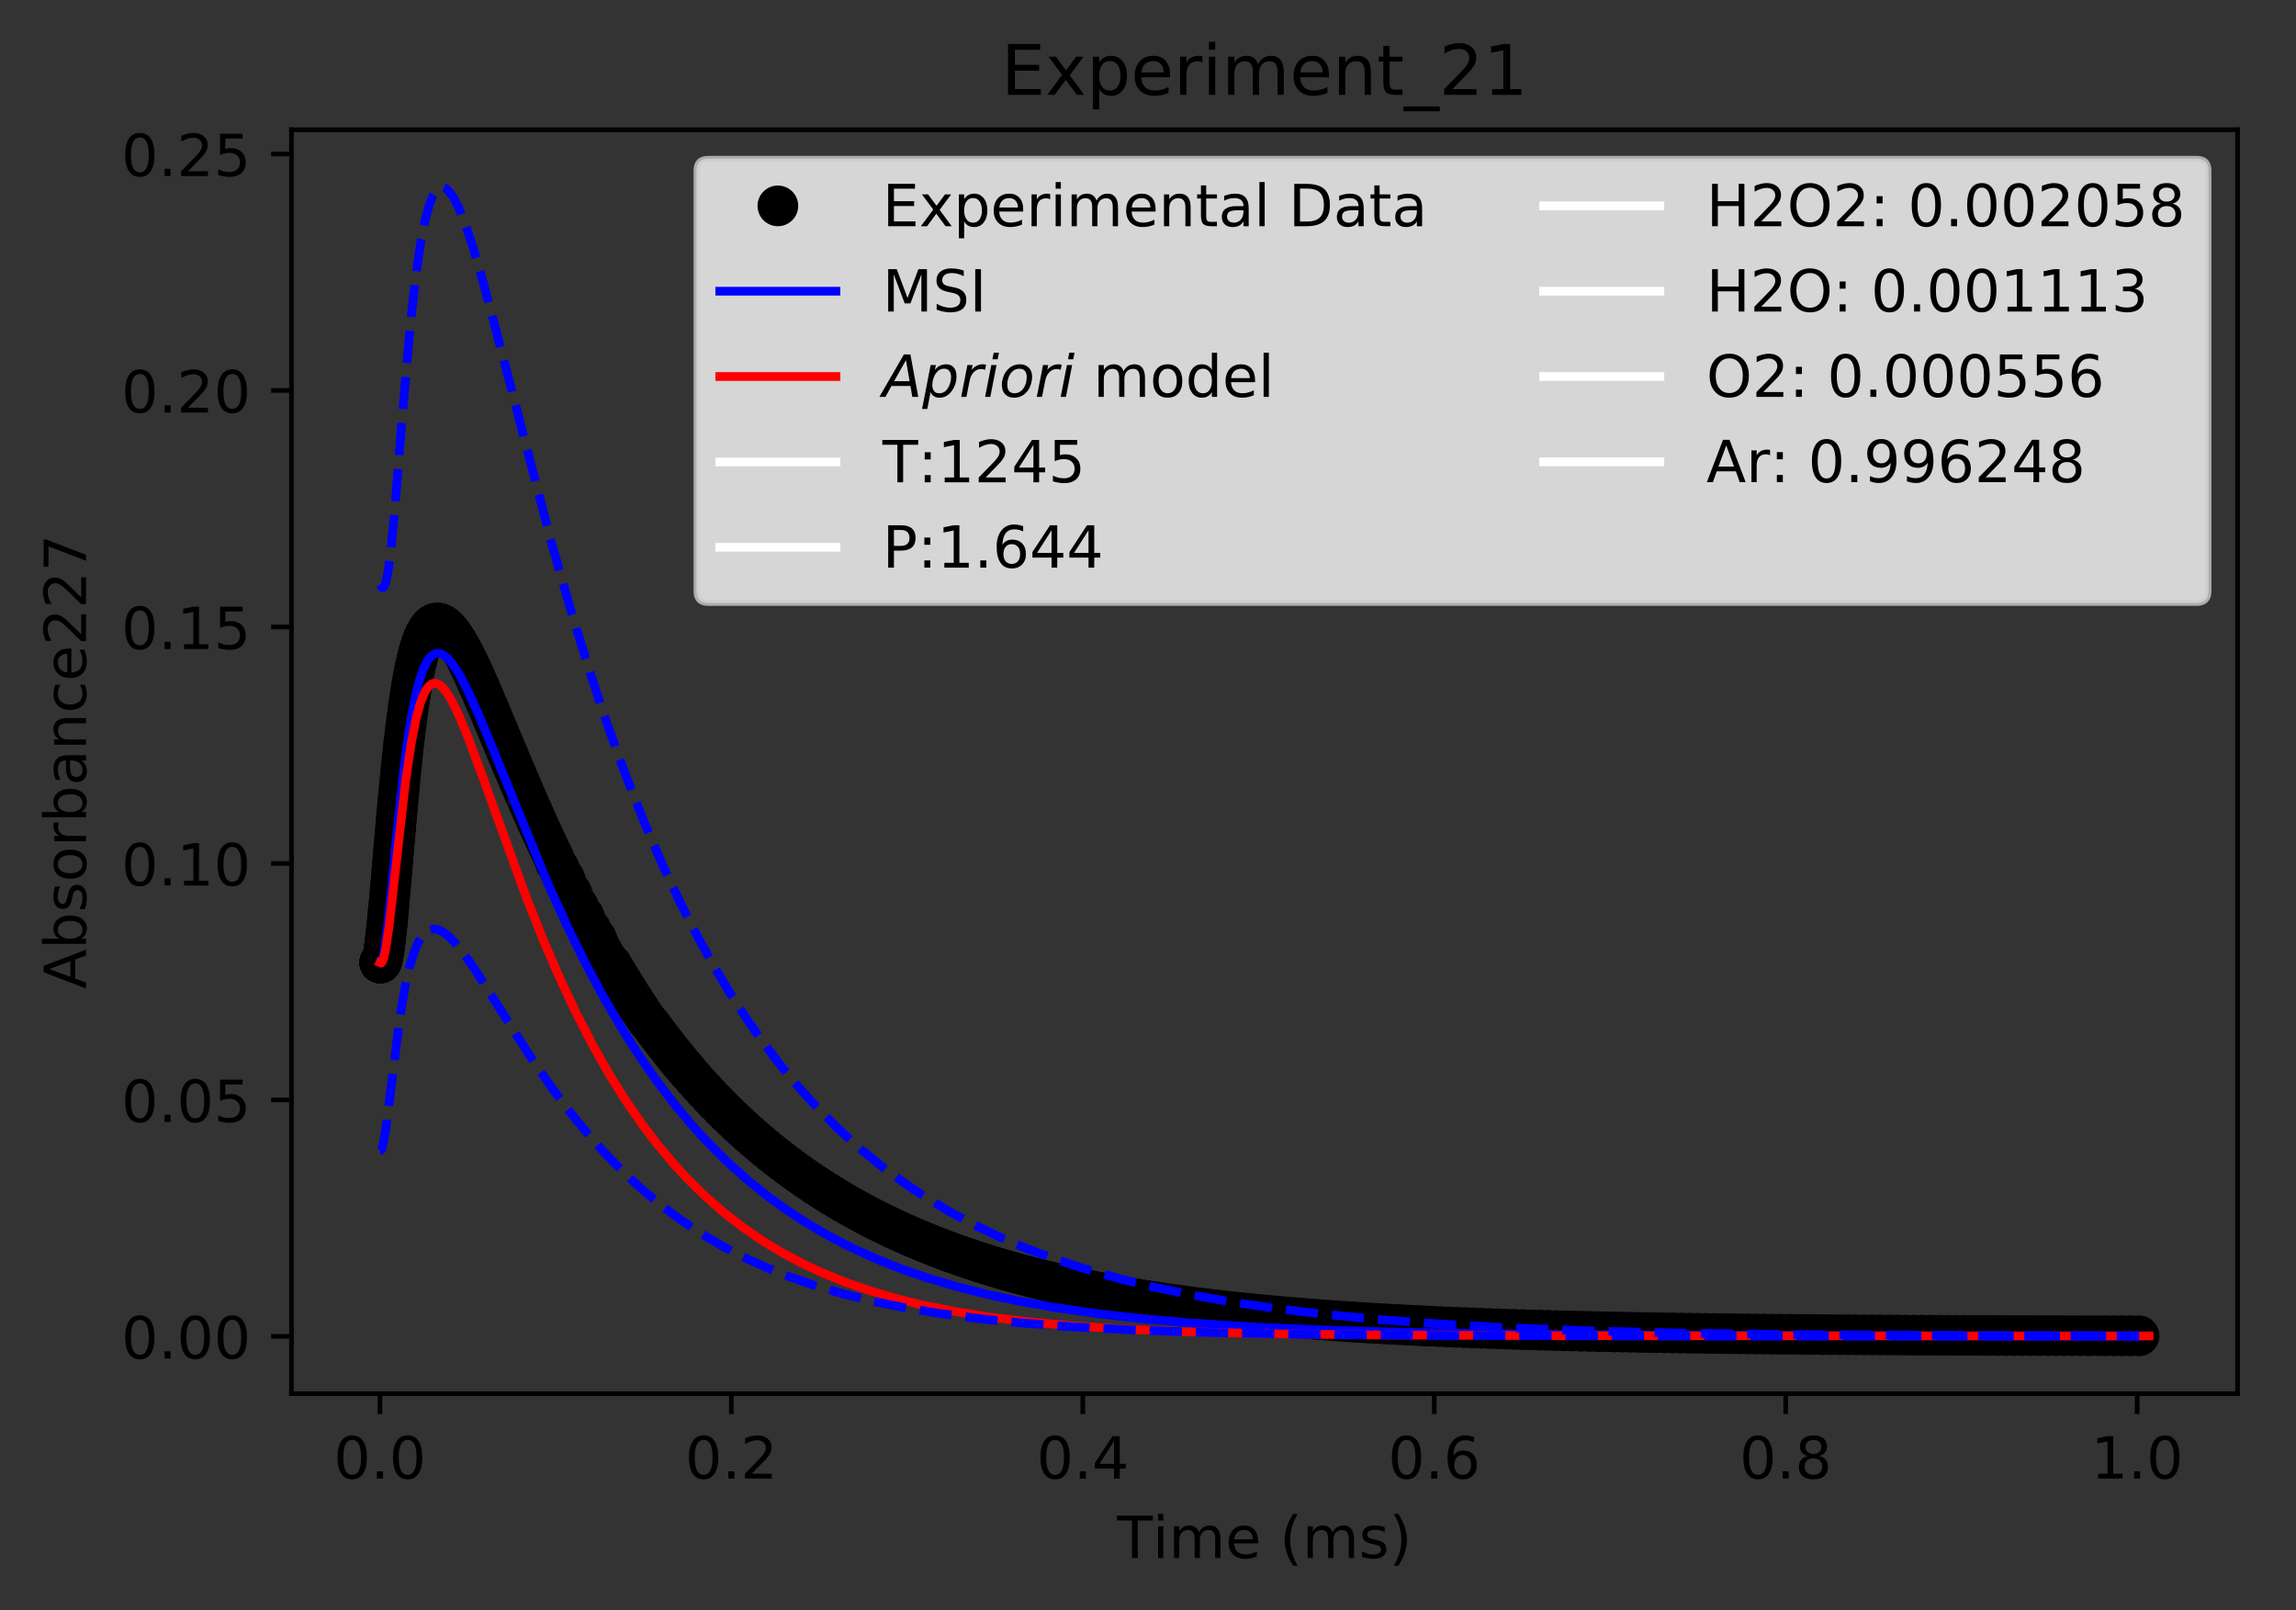 <?xml version="1.0" encoding="utf-8" standalone="no"?>
<!DOCTYPE svg PUBLIC "-//W3C//DTD SVG 1.1//EN"
  "http://www.w3.org/Graphics/SVG/1.1/DTD/svg11.dtd">
<!-- Created with matplotlib (http://matplotlib.org/) -->
<svg height="277pt" version="1.1" viewBox="0 0 395 277" width="395pt" xmlns="http://www.w3.org/2000/svg" xmlns:xlink="http://www.w3.org/1999/xlink">
 <rect x="0" y="0" width="395" height="277" fill="#333333" stroke="none"/>
 <defs>
  <style type="text/css">
*{stroke-linecap:butt;stroke-linejoin:round;}
  </style>
 </defs>
 <g id="figure_1">
  <g id="patch_1">
   <path d="M 0 277.314 
L 395.644 277.314 
L 395.644 0 
L 0 0 
z
" style="fill:none;"/>
  </g>
  <g id="axes_1">
   <g id="patch_2">
    <path d="M 50.144 239.758 
L 384.944 239.758 
L 384.944 22.318 
L 50.144 22.318 
z
" style="fill:none;"/>
   </g>
   <g id="matplotlib.axis_1">
    <g id="xtick_1">
     <g id="line2d_1">
      <defs>
       <path d="M 0 0 
L 0 3.5 
" id="mc40e48bc5c" style="stroke:#000000;stroke-width:0.8;"/>
      </defs>
      <g>
       <use style="stroke:#000000;stroke-width:0.8;" x="65.362" xlink:href="#mc40e48bc5c" y="239.758"/>
      </g>
     </g>
     <g id="text_1">
      <!-- 0.0 -->
      <defs>
       <path d="M 31.781 66.406 
Q 24.172 66.406 20.328 58.906 
Q 16.5 51.422 16.5 36.375 
Q 16.5 21.391 20.328 13.891 
Q 24.172 6.391 31.781 6.391 
Q 39.453 6.391 43.281 13.891 
Q 47.125 21.391 47.125 36.375 
Q 47.125 51.422 43.281 58.906 
Q 39.453 66.406 31.781 66.406 
z
M 31.781 74.219 
Q 44.047 74.219 50.516 64.516 
Q 56.984 54.828 56.984 36.375 
Q 56.984 17.969 50.516 8.266 
Q 44.047 -1.422 31.781 -1.422 
Q 19.531 -1.422 13.062 8.266 
Q 6.594 17.969 6.594 36.375 
Q 6.594 54.828 13.062 64.516 
Q 19.531 74.219 31.781 74.219 
z
" id="DejaVuSans-30"/>
       <path d="M 10.688 12.406 
L 21 12.406 
L 21 0 
L 10.688 0 
z
" id="DejaVuSans-2e"/>
      </defs>
      <g transform="translate(57.41 254.357)scale(0.1 -0.1)">
       <use xlink:href="#DejaVuSans-30"/>
       <use x="63.623" xlink:href="#DejaVuSans-2e"/>
       <use x="95.41" xlink:href="#DejaVuSans-30"/>
      </g>
     </g>
    </g>
    <g id="xtick_2">
     <g id="line2d_2">
      <g>
       <use style="stroke:#000000;stroke-width:0.8;" x="125.824" xlink:href="#mc40e48bc5c" y="239.758"/>
      </g>
     </g>
     <g id="text_2">
      <!-- 0.2 -->
      <defs>
       <path d="M 19.188 8.297 
L 53.609 8.297 
L 53.609 0 
L 7.328 0 
L 7.328 8.297 
Q 12.938 14.109 22.625 23.891 
Q 32.328 33.688 34.812 36.531 
Q 39.547 41.844 41.422 45.531 
Q 43.312 49.219 43.312 52.781 
Q 43.312 58.594 39.234 62.25 
Q 35.156 65.922 28.609 65.922 
Q 23.969 65.922 18.812 64.312 
Q 13.672 62.703 7.812 59.422 
L 7.812 69.391 
Q 13.766 71.781 18.938 73 
Q 24.125 74.219 28.422 74.219 
Q 39.75 74.219 46.484 68.547 
Q 53.219 62.891 53.219 53.422 
Q 53.219 48.922 51.531 44.891 
Q 49.859 40.875 45.406 35.406 
Q 44.188 33.984 37.641 27.219 
Q 31.109 20.453 19.188 8.297 
z
" id="DejaVuSans-32"/>
      </defs>
      <g transform="translate(117.873 254.357)scale(0.1 -0.1)">
       <use xlink:href="#DejaVuSans-30"/>
       <use x="63.623" xlink:href="#DejaVuSans-2e"/>
       <use x="95.41" xlink:href="#DejaVuSans-32"/>
      </g>
     </g>
    </g>
    <g id="xtick_3">
     <g id="line2d_3">
      <g>
       <use style="stroke:#000000;stroke-width:0.8;" x="186.286" xlink:href="#mc40e48bc5c" y="239.758"/>
      </g>
     </g>
     <g id="text_3">
      <!-- 0.4 -->
      <defs>
       <path d="M 37.797 64.312 
L 12.891 25.391 
L 37.797 25.391 
z
M 35.203 72.906 
L 47.609 72.906 
L 47.609 25.391 
L 58.016 25.391 
L 58.016 17.188 
L 47.609 17.188 
L 47.609 0 
L 37.797 0 
L 37.797 17.188 
L 4.891 17.188 
L 4.891 26.703 
z
" id="DejaVuSans-34"/>
      </defs>
      <g transform="translate(178.335 254.357)scale(0.1 -0.1)">
       <use xlink:href="#DejaVuSans-30"/>
       <use x="63.623" xlink:href="#DejaVuSans-2e"/>
       <use x="95.41" xlink:href="#DejaVuSans-34"/>
      </g>
     </g>
    </g>
    <g id="xtick_4">
     <g id="line2d_4">
      <g>
       <use style="stroke:#000000;stroke-width:0.8;" x="246.749" xlink:href="#mc40e48bc5c" y="239.758"/>
      </g>
     </g>
     <g id="text_4">
      <!-- 0.6 -->
      <defs>
       <path d="M 33.016 40.375 
Q 26.375 40.375 22.484 35.828 
Q 18.609 31.297 18.609 23.391 
Q 18.609 15.531 22.484 10.953 
Q 26.375 6.391 33.016 6.391 
Q 39.656 6.391 43.531 10.953 
Q 47.406 15.531 47.406 23.391 
Q 47.406 31.297 43.531 35.828 
Q 39.656 40.375 33.016 40.375 
z
M 52.594 71.297 
L 52.594 62.312 
Q 48.875 64.062 45.094 64.984 
Q 41.312 65.922 37.594 65.922 
Q 27.828 65.922 22.672 59.328 
Q 17.531 52.734 16.797 39.406 
Q 19.672 43.656 24.016 45.922 
Q 28.375 48.188 33.594 48.188 
Q 44.578 48.188 50.953 41.516 
Q 57.328 34.859 57.328 23.391 
Q 57.328 12.156 50.688 5.359 
Q 44.047 -1.422 33.016 -1.422 
Q 20.359 -1.422 13.672 8.266 
Q 6.984 17.969 6.984 36.375 
Q 6.984 53.656 15.188 63.938 
Q 23.391 74.219 37.203 74.219 
Q 40.922 74.219 44.703 73.484 
Q 48.484 72.75 52.594 71.297 
z
" id="DejaVuSans-36"/>
      </defs>
      <g transform="translate(238.797 254.357)scale(0.1 -0.1)">
       <use xlink:href="#DejaVuSans-30"/>
       <use x="63.623" xlink:href="#DejaVuSans-2e"/>
       <use x="95.41" xlink:href="#DejaVuSans-36"/>
      </g>
     </g>
    </g>
    <g id="xtick_5">
     <g id="line2d_5">
      <g>
       <use style="stroke:#000000;stroke-width:0.8;" x="307.211" xlink:href="#mc40e48bc5c" y="239.758"/>
      </g>
     </g>
     <g id="text_5">
      <!-- 0.8 -->
      <defs>
       <path d="M 31.781 34.625 
Q 24.75 34.625 20.719 30.859 
Q 16.703 27.094 16.703 20.516 
Q 16.703 13.922 20.719 10.156 
Q 24.75 6.391 31.781 6.391 
Q 38.812 6.391 42.859 10.172 
Q 46.922 13.969 46.922 20.516 
Q 46.922 27.094 42.891 30.859 
Q 38.875 34.625 31.781 34.625 
z
M 21.922 38.812 
Q 15.578 40.375 12.031 44.719 
Q 8.5 49.078 8.5 55.328 
Q 8.5 64.062 14.719 69.141 
Q 20.953 74.219 31.781 74.219 
Q 42.672 74.219 48.875 69.141 
Q 55.078 64.062 55.078 55.328 
Q 55.078 49.078 51.531 44.719 
Q 48 40.375 41.703 38.812 
Q 48.828 37.156 52.797 32.312 
Q 56.781 27.484 56.781 20.516 
Q 56.781 9.906 50.312 4.234 
Q 43.844 -1.422 31.781 -1.422 
Q 19.734 -1.422 13.25 4.234 
Q 6.781 9.906 6.781 20.516 
Q 6.781 27.484 10.781 32.312 
Q 14.797 37.156 21.922 38.812 
z
M 18.312 54.391 
Q 18.312 48.734 21.844 45.562 
Q 25.391 42.391 31.781 42.391 
Q 38.141 42.391 41.719 45.562 
Q 45.312 48.734 45.312 54.391 
Q 45.312 60.062 41.719 63.234 
Q 38.141 66.406 31.781 66.406 
Q 25.391 66.406 21.844 63.234 
Q 18.312 60.062 18.312 54.391 
z
" id="DejaVuSans-38"/>
      </defs>
      <g transform="translate(299.26 254.357)scale(0.1 -0.1)">
       <use xlink:href="#DejaVuSans-30"/>
       <use x="63.623" xlink:href="#DejaVuSans-2e"/>
       <use x="95.41" xlink:href="#DejaVuSans-38"/>
      </g>
     </g>
    </g>
    <g id="xtick_6">
     <g id="line2d_6">
      <g>
       <use style="stroke:#000000;stroke-width:0.8;" x="367.673" xlink:href="#mc40e48bc5c" y="239.758"/>
      </g>
     </g>
     <g id="text_6">
      <!-- 1.0 -->
      <defs>
       <path d="M 12.406 8.297 
L 28.516 8.297 
L 28.516 63.922 
L 10.984 60.406 
L 10.984 69.391 
L 28.422 72.906 
L 38.281 72.906 
L 38.281 8.297 
L 54.391 8.297 
L 54.391 0 
L 12.406 0 
z
" id="DejaVuSans-31"/>
      </defs>
      <g transform="translate(359.722 254.357)scale(0.1 -0.1)">
       <use xlink:href="#DejaVuSans-31"/>
       <use x="63.623" xlink:href="#DejaVuSans-2e"/>
       <use x="95.41" xlink:href="#DejaVuSans-30"/>
      </g>
     </g>
    </g>
    <g id="text_7">
     <!-- Time (ms) -->
     <defs>
      <path d="M -0.297 72.906 
L 61.375 72.906 
L 61.375 64.594 
L 35.5 64.594 
L 35.5 0 
L 25.594 0 
L 25.594 64.594 
L -0.297 64.594 
z
" id="DejaVuSans-54"/>
      <path d="M 9.422 54.688 
L 18.406 54.688 
L 18.406 0 
L 9.422 0 
z
M 9.422 75.984 
L 18.406 75.984 
L 18.406 64.594 
L 9.422 64.594 
z
" id="DejaVuSans-69"/>
      <path d="M 52 44.188 
Q 55.375 50.25 60.062 53.125 
Q 64.75 56 71.094 56 
Q 79.641 56 84.281 50.016 
Q 88.922 44.047 88.922 33.016 
L 88.922 0 
L 79.891 0 
L 79.891 32.719 
Q 79.891 40.578 77.094 44.375 
Q 74.312 48.188 68.609 48.188 
Q 61.625 48.188 57.562 43.547 
Q 53.516 38.922 53.516 30.906 
L 53.516 0 
L 44.484 0 
L 44.484 32.719 
Q 44.484 40.625 41.703 44.406 
Q 38.922 48.188 33.109 48.188 
Q 26.219 48.188 22.156 43.531 
Q 18.109 38.875 18.109 30.906 
L 18.109 0 
L 9.078 0 
L 9.078 54.688 
L 18.109 54.688 
L 18.109 46.188 
Q 21.188 51.219 25.484 53.609 
Q 29.781 56 35.688 56 
Q 41.656 56 45.828 52.969 
Q 50 49.953 52 44.188 
z
" id="DejaVuSans-6d"/>
      <path d="M 56.203 29.594 
L 56.203 25.203 
L 14.891 25.203 
Q 15.484 15.922 20.484 11.062 
Q 25.484 6.203 34.422 6.203 
Q 39.594 6.203 44.453 7.469 
Q 49.312 8.734 54.109 11.281 
L 54.109 2.781 
Q 49.266 0.734 44.188 -0.344 
Q 39.109 -1.422 33.891 -1.422 
Q 20.797 -1.422 13.156 6.188 
Q 5.516 13.812 5.516 26.812 
Q 5.516 40.234 12.766 48.109 
Q 20.016 56 32.328 56 
Q 43.359 56 49.781 48.891 
Q 56.203 41.797 56.203 29.594 
z
M 47.219 32.234 
Q 47.125 39.594 43.094 43.984 
Q 39.062 48.391 32.422 48.391 
Q 24.906 48.391 20.391 44.141 
Q 15.875 39.891 15.188 32.172 
z
" id="DejaVuSans-65"/>
      <path id="DejaVuSans-20"/>
      <path d="M 31 75.875 
Q 24.469 64.656 21.281 53.656 
Q 18.109 42.672 18.109 31.391 
Q 18.109 20.125 21.312 9.062 
Q 24.516 -2 31 -13.188 
L 23.188 -13.188 
Q 15.875 -1.703 12.234 9.375 
Q 8.594 20.453 8.594 31.391 
Q 8.594 42.281 12.203 53.312 
Q 15.828 64.359 23.188 75.875 
z
" id="DejaVuSans-28"/>
      <path d="M 44.281 53.078 
L 44.281 44.578 
Q 40.484 46.531 36.375 47.5 
Q 32.281 48.484 27.875 48.484 
Q 21.188 48.484 17.844 46.438 
Q 14.5 44.391 14.5 40.281 
Q 14.5 37.156 16.891 35.375 
Q 19.281 33.594 26.516 31.984 
L 29.594 31.297 
Q 39.156 29.25 43.188 25.516 
Q 47.219 21.781 47.219 15.094 
Q 47.219 7.469 41.188 3.016 
Q 35.156 -1.422 24.609 -1.422 
Q 20.219 -1.422 15.453 -0.562 
Q 10.688 0.297 5.422 2 
L 5.422 11.281 
Q 10.406 8.688 15.234 7.391 
Q 20.062 6.109 24.812 6.109 
Q 31.156 6.109 34.562 8.281 
Q 37.984 10.453 37.984 14.406 
Q 37.984 18.062 35.516 20.016 
Q 33.062 21.969 24.703 23.781 
L 21.578 24.516 
Q 13.234 26.266 9.516 29.906 
Q 5.812 33.547 5.812 39.891 
Q 5.812 47.609 11.281 51.797 
Q 16.75 56 26.812 56 
Q 31.781 56 36.172 55.266 
Q 40.578 54.547 44.281 53.078 
z
" id="DejaVuSans-73"/>
      <path d="M 8.016 75.875 
L 15.828 75.875 
Q 23.141 64.359 26.781 53.312 
Q 30.422 42.281 30.422 31.391 
Q 30.422 20.453 26.781 9.375 
Q 23.141 -1.703 15.828 -13.188 
L 8.016 -13.188 
Q 14.5 -2 17.703 9.062 
Q 20.906 20.125 20.906 31.391 
Q 20.906 42.672 17.703 53.656 
Q 14.5 64.656 8.016 75.875 
z
" id="DejaVuSans-29"/>
     </defs>
     <g transform="translate(192.191 268.035)scale(0.1 -0.1)">
      <use xlink:href="#DejaVuSans-54"/>
      <use x="61.037" xlink:href="#DejaVuSans-69"/>
      <use x="88.82" xlink:href="#DejaVuSans-6d"/>
      <use x="186.232" xlink:href="#DejaVuSans-65"/>
      <use x="247.756" xlink:href="#DejaVuSans-20"/>
      <use x="279.543" xlink:href="#DejaVuSans-28"/>
      <use x="318.557" xlink:href="#DejaVuSans-6d"/>
      <use x="415.969" xlink:href="#DejaVuSans-73"/>
      <use x="468.068" xlink:href="#DejaVuSans-29"/>
     </g>
    </g>
   </g>
   <g id="matplotlib.axis_2">
    <g id="ytick_1">
     <g id="line2d_7">
      <defs>
       <path d="M 0 0 
L -3.5 0 
" id="m475468a8b5" style="stroke:#000000;stroke-width:0.8;"/>
      </defs>
      <g>
       <use style="stroke:#000000;stroke-width:0.8;" x="50.144" xlink:href="#m475468a8b5" y="229.905"/>
      </g>
     </g>
     <g id="text_8">
      <!-- 0.00 -->
      <g transform="translate(20.878 233.704)scale(0.1 -0.1)">
       <use xlink:href="#DejaVuSans-30"/>
       <use x="63.623" xlink:href="#DejaVuSans-2e"/>
       <use x="95.41" xlink:href="#DejaVuSans-30"/>
       <use x="159.033" xlink:href="#DejaVuSans-30"/>
      </g>
     </g>
    </g>
    <g id="ytick_2">
     <g id="line2d_8">
      <g>
       <use style="stroke:#000000;stroke-width:0.8;" x="50.144" xlink:href="#m475468a8b5" y="189.222"/>
      </g>
     </g>
     <g id="text_9">
      <!-- 0.05 -->
      <defs>
       <path d="M 10.797 72.906 
L 49.516 72.906 
L 49.516 64.594 
L 19.828 64.594 
L 19.828 46.734 
Q 21.969 47.469 24.109 47.828 
Q 26.266 48.188 28.422 48.188 
Q 40.625 48.188 47.75 41.5 
Q 54.891 34.812 54.891 23.391 
Q 54.891 11.625 47.562 5.094 
Q 40.234 -1.422 26.906 -1.422 
Q 22.312 -1.422 17.547 -0.641 
Q 12.797 0.141 7.719 1.703 
L 7.719 11.625 
Q 12.109 9.234 16.797 8.062 
Q 21.484 6.891 26.703 6.891 
Q 35.156 6.891 40.078 11.328 
Q 45.016 15.766 45.016 23.391 
Q 45.016 31 40.078 35.438 
Q 35.156 39.891 26.703 39.891 
Q 22.75 39.891 18.812 39.016 
Q 14.891 38.141 10.797 36.281 
z
" id="DejaVuSans-35"/>
      </defs>
      <g transform="translate(20.878 193.021)scale(0.1 -0.1)">
       <use xlink:href="#DejaVuSans-30"/>
       <use x="63.623" xlink:href="#DejaVuSans-2e"/>
       <use x="95.41" xlink:href="#DejaVuSans-30"/>
       <use x="159.033" xlink:href="#DejaVuSans-35"/>
      </g>
     </g>
    </g>
    <g id="ytick_3">
     <g id="line2d_9">
      <g>
       <use style="stroke:#000000;stroke-width:0.8;" x="50.144" xlink:href="#m475468a8b5" y="148.539"/>
      </g>
     </g>
     <g id="text_10">
      <!-- 0.10 -->
      <g transform="translate(20.878 152.339)scale(0.1 -0.1)">
       <use xlink:href="#DejaVuSans-30"/>
       <use x="63.623" xlink:href="#DejaVuSans-2e"/>
       <use x="95.41" xlink:href="#DejaVuSans-31"/>
       <use x="159.033" xlink:href="#DejaVuSans-30"/>
      </g>
     </g>
    </g>
    <g id="ytick_4">
     <g id="line2d_10">
      <g>
       <use style="stroke:#000000;stroke-width:0.8;" x="50.144" xlink:href="#m475468a8b5" y="107.857"/>
      </g>
     </g>
     <g id="text_11">
      <!-- 0.15 -->
      <g transform="translate(20.878 111.656)scale(0.1 -0.1)">
       <use xlink:href="#DejaVuSans-30"/>
       <use x="63.623" xlink:href="#DejaVuSans-2e"/>
       <use x="95.41" xlink:href="#DejaVuSans-31"/>
       <use x="159.033" xlink:href="#DejaVuSans-35"/>
      </g>
     </g>
    </g>
    <g id="ytick_5">
     <g id="line2d_11">
      <g>
       <use style="stroke:#000000;stroke-width:0.8;" x="50.144" xlink:href="#m475468a8b5" y="67.174"/>
      </g>
     </g>
     <g id="text_12">
      <!-- 0.20 -->
      <g transform="translate(20.878 70.973)scale(0.1 -0.1)">
       <use xlink:href="#DejaVuSans-30"/>
       <use x="63.623" xlink:href="#DejaVuSans-2e"/>
       <use x="95.41" xlink:href="#DejaVuSans-32"/>
       <use x="159.033" xlink:href="#DejaVuSans-30"/>
      </g>
     </g>
    </g>
    <g id="ytick_6">
     <g id="line2d_12">
      <g>
       <use style="stroke:#000000;stroke-width:0.8;" x="50.144" xlink:href="#m475468a8b5" y="26.492"/>
      </g>
     </g>
     <g id="text_13">
      <!-- 0.25 -->
      <g transform="translate(20.878 30.291)scale(0.1 -0.1)">
       <use xlink:href="#DejaVuSans-30"/>
       <use x="63.623" xlink:href="#DejaVuSans-2e"/>
       <use x="95.41" xlink:href="#DejaVuSans-32"/>
       <use x="159.033" xlink:href="#DejaVuSans-35"/>
      </g>
     </g>
    </g>
    <g id="text_14">
     <!-- Absorbance227 -->
     <defs>
      <path d="M 34.188 63.188 
L 20.797 26.906 
L 47.609 26.906 
z
M 28.609 72.906 
L 39.797 72.906 
L 67.578 0 
L 57.328 0 
L 50.688 18.703 
L 17.828 18.703 
L 11.188 0 
L 0.781 0 
z
" id="DejaVuSans-41"/>
      <path d="M 48.688 27.297 
Q 48.688 37.203 44.609 42.844 
Q 40.531 48.484 33.406 48.484 
Q 26.266 48.484 22.188 42.844 
Q 18.109 37.203 18.109 27.297 
Q 18.109 17.391 22.188 11.75 
Q 26.266 6.109 33.406 6.109 
Q 40.531 6.109 44.609 11.75 
Q 48.688 17.391 48.688 27.297 
z
M 18.109 46.391 
Q 20.953 51.266 25.266 53.625 
Q 29.594 56 35.594 56 
Q 45.562 56 51.781 48.094 
Q 58.016 40.188 58.016 27.297 
Q 58.016 14.406 51.781 6.484 
Q 45.562 -1.422 35.594 -1.422 
Q 29.594 -1.422 25.266 0.953 
Q 20.953 3.328 18.109 8.203 
L 18.109 0 
L 9.078 0 
L 9.078 75.984 
L 18.109 75.984 
z
" id="DejaVuSans-62"/>
      <path d="M 30.609 48.391 
Q 23.391 48.391 19.188 42.75 
Q 14.984 37.109 14.984 27.297 
Q 14.984 17.484 19.156 11.844 
Q 23.344 6.203 30.609 6.203 
Q 37.797 6.203 41.984 11.859 
Q 46.188 17.531 46.188 27.297 
Q 46.188 37.016 41.984 42.703 
Q 37.797 48.391 30.609 48.391 
z
M 30.609 56 
Q 42.328 56 49.016 48.375 
Q 55.719 40.766 55.719 27.297 
Q 55.719 13.875 49.016 6.219 
Q 42.328 -1.422 30.609 -1.422 
Q 18.844 -1.422 12.172 6.219 
Q 5.516 13.875 5.516 27.297 
Q 5.516 40.766 12.172 48.375 
Q 18.844 56 30.609 56 
z
" id="DejaVuSans-6f"/>
      <path d="M 41.109 46.297 
Q 39.594 47.172 37.812 47.578 
Q 36.031 48 33.891 48 
Q 26.266 48 22.188 43.047 
Q 18.109 38.094 18.109 28.812 
L 18.109 0 
L 9.078 0 
L 9.078 54.688 
L 18.109 54.688 
L 18.109 46.188 
Q 20.953 51.172 25.484 53.578 
Q 30.031 56 36.531 56 
Q 37.453 56 38.578 55.875 
Q 39.703 55.766 41.062 55.516 
z
" id="DejaVuSans-72"/>
      <path d="M 34.281 27.484 
Q 23.391 27.484 19.188 25 
Q 14.984 22.516 14.984 16.5 
Q 14.984 11.719 18.141 8.906 
Q 21.297 6.109 26.703 6.109 
Q 34.188 6.109 38.703 11.406 
Q 43.219 16.703 43.219 25.484 
L 43.219 27.484 
z
M 52.203 31.203 
L 52.203 0 
L 43.219 0 
L 43.219 8.297 
Q 40.141 3.328 35.547 0.953 
Q 30.953 -1.422 24.312 -1.422 
Q 15.922 -1.422 10.953 3.297 
Q 6 8.016 6 15.922 
Q 6 25.141 12.172 29.828 
Q 18.359 34.516 30.609 34.516 
L 43.219 34.516 
L 43.219 35.406 
Q 43.219 41.609 39.141 45 
Q 35.062 48.391 27.688 48.391 
Q 23 48.391 18.547 47.266 
Q 14.109 46.141 10.016 43.891 
L 10.016 52.203 
Q 14.938 54.109 19.578 55.047 
Q 24.219 56 28.609 56 
Q 40.484 56 46.344 49.844 
Q 52.203 43.703 52.203 31.203 
z
" id="DejaVuSans-61"/>
      <path d="M 54.891 33.016 
L 54.891 0 
L 45.906 0 
L 45.906 32.719 
Q 45.906 40.484 42.875 44.328 
Q 39.844 48.188 33.797 48.188 
Q 26.516 48.188 22.312 43.547 
Q 18.109 38.922 18.109 30.906 
L 18.109 0 
L 9.078 0 
L 9.078 54.688 
L 18.109 54.688 
L 18.109 46.188 
Q 21.344 51.125 25.703 53.562 
Q 30.078 56 35.797 56 
Q 45.219 56 50.047 50.172 
Q 54.891 44.344 54.891 33.016 
z
" id="DejaVuSans-6e"/>
      <path d="M 48.781 52.594 
L 48.781 44.188 
Q 44.969 46.297 41.141 47.344 
Q 37.312 48.391 33.406 48.391 
Q 24.656 48.391 19.812 42.844 
Q 14.984 37.312 14.984 27.297 
Q 14.984 17.281 19.812 11.734 
Q 24.656 6.203 33.406 6.203 
Q 37.312 6.203 41.141 7.25 
Q 44.969 8.297 48.781 10.406 
L 48.781 2.094 
Q 45.016 0.344 40.984 -0.531 
Q 36.969 -1.422 32.422 -1.422 
Q 20.062 -1.422 12.781 6.344 
Q 5.516 14.109 5.516 27.297 
Q 5.516 40.672 12.859 48.328 
Q 20.219 56 33.016 56 
Q 37.156 56 41.109 55.141 
Q 45.062 54.297 48.781 52.594 
z
" id="DejaVuSans-63"/>
      <path d="M 8.203 72.906 
L 55.078 72.906 
L 55.078 68.703 
L 28.609 0 
L 18.312 0 
L 43.219 64.594 
L 8.203 64.594 
z
" id="DejaVuSans-37"/>
     </defs>
     <g transform="translate(14.798 170.129)rotate(-90)scale(0.1 -0.1)">
      <use xlink:href="#DejaVuSans-41"/>
      <use x="68.408" xlink:href="#DejaVuSans-62"/>
      <use x="131.885" xlink:href="#DejaVuSans-73"/>
      <use x="183.984" xlink:href="#DejaVuSans-6f"/>
      <use x="245.166" xlink:href="#DejaVuSans-72"/>
      <use x="286.279" xlink:href="#DejaVuSans-62"/>
      <use x="349.756" xlink:href="#DejaVuSans-61"/>
      <use x="411.035" xlink:href="#DejaVuSans-6e"/>
      <use x="474.414" xlink:href="#DejaVuSans-63"/>
      <use x="529.395" xlink:href="#DejaVuSans-65"/>
      <use x="590.918" xlink:href="#DejaVuSans-32"/>
      <use x="654.541" xlink:href="#DejaVuSans-32"/>
      <use x="718.164" xlink:href="#DejaVuSans-37"/>
     </g>
    </g>
   </g>
   <g id="line2d_13">
    <defs>
     <path d="M 0 3 
C 0.796 3 1.559 2.684 2.121 2.121 
C 2.684 1.559 3 0.796 3 0 
C 3 -0.796 2.684 -1.559 2.121 -2.121 
C 1.559 -2.684 0.796 -3 0 -3 
C -0.796 -3 -1.559 -2.684 -2.121 -2.121 
C -2.684 -1.559 -3 -0.796 -3 0 
C -3 0.796 -2.684 1.559 -2.121 2.121 
C -1.559 2.684 -0.796 3 0 3 
z
" id="mf6a0745486" style="stroke:#000000;"/>
    </defs>
    <g clip-path="url(#pf5d4a3fb22)">
     <use style="stroke:#000000;" x="65.362" xlink:href="#mf6a0745486" y="165.595"/>
     <use style="stroke:#000000;" x="65.362" xlink:href="#mf6a0745486" y="165.595"/>
     <use style="stroke:#000000;" x="65.362" xlink:href="#mf6a0745486" y="165.595"/>
     <use style="stroke:#000000;" x="65.362" xlink:href="#mf6a0745486" y="165.595"/>
     <use style="stroke:#000000;" x="65.362" xlink:href="#mf6a0745486" y="165.595"/>
     <use style="stroke:#000000;" x="65.362" xlink:href="#mf6a0745486" y="165.595"/>
     <use style="stroke:#000000;" x="65.362" xlink:href="#mf6a0745486" y="165.595"/>
     <use style="stroke:#000000;" x="65.362" xlink:href="#mf6a0745486" y="165.595"/>
     <use style="stroke:#000000;" x="65.362" xlink:href="#mf6a0745486" y="165.595"/>
     <use style="stroke:#000000;" x="65.362" xlink:href="#mf6a0745486" y="165.595"/>
     <use style="stroke:#000000;" x="65.363" xlink:href="#mf6a0745486" y="165.596"/>
     <use style="stroke:#000000;" x="65.363" xlink:href="#mf6a0745486" y="165.597"/>
     <use style="stroke:#000000;" x="65.364" xlink:href="#mf6a0745486" y="165.597"/>
     <use style="stroke:#000000;" x="65.365" xlink:href="#mf6a0745486" y="165.598"/>
     <use style="stroke:#000000;" x="65.365" xlink:href="#mf6a0745486" y="165.599"/>
     <use style="stroke:#000000;" x="65.366" xlink:href="#mf6a0745486" y="165.6"/>
     <use style="stroke:#000000;" x="65.367" xlink:href="#mf6a0745486" y="165.601"/>
     <use style="stroke:#000000;" x="65.368" xlink:href="#mf6a0745486" y="165.602"/>
     <use style="stroke:#000000;" x="65.369" xlink:href="#mf6a0745486" y="165.603"/>
     <use style="stroke:#000000;" x="65.371" xlink:href="#mf6a0745486" y="165.605"/>
     <use style="stroke:#000000;" x="65.373" xlink:href="#mf6a0745486" y="165.607"/>
     <use style="stroke:#000000;" x="65.374" xlink:href="#mf6a0745486" y="165.609"/>
     <use style="stroke:#000000;" x="65.376" xlink:href="#mf6a0745486" y="165.61"/>
     <use style="stroke:#000000;" x="65.38" xlink:href="#mf6a0745486" y="165.614"/>
     <use style="stroke:#000000;" x="65.387" xlink:href="#mf6a0745486" y="165.62"/>
     <use style="stroke:#000000;" x="65.393" xlink:href="#mf6a0745486" y="165.626"/>
     <use style="stroke:#000000;" x="65.4" xlink:href="#mf6a0745486" y="165.63"/>
     <use style="stroke:#000000;" x="65.406" xlink:href="#mf6a0745486" y="165.634"/>
     <use style="stroke:#000000;" x="65.413" xlink:href="#mf6a0745486" y="165.638"/>
     <use style="stroke:#000000;" x="65.419" xlink:href="#mf6a0745486" y="165.641"/>
     <use style="stroke:#000000;" x="65.426" xlink:href="#mf6a0745486" y="165.643"/>
     <use style="stroke:#000000;" x="65.433" xlink:href="#mf6a0745486" y="165.644"/>
     <use style="stroke:#000000;" x="65.439" xlink:href="#mf6a0745486" y="165.645"/>
     <use style="stroke:#000000;" x="65.446" xlink:href="#mf6a0745486" y="165.646"/>
     <use style="stroke:#000000;" x="65.459" xlink:href="#mf6a0745486" y="165.645"/>
     <use style="stroke:#000000;" x="65.472" xlink:href="#mf6a0745486" y="165.641"/>
     <use style="stroke:#000000;" x="65.485" xlink:href="#mf6a0745486" y="165.636"/>
     <use style="stroke:#000000;" x="65.498" xlink:href="#mf6a0745486" y="165.628"/>
     <use style="stroke:#000000;" x="65.511" xlink:href="#mf6a0745486" y="165.617"/>
     <use style="stroke:#000000;" x="65.524" xlink:href="#mf6a0745486" y="165.605"/>
     <use style="stroke:#000000;" x="65.538" xlink:href="#mf6a0745486" y="165.59"/>
     <use style="stroke:#000000;" x="65.551" xlink:href="#mf6a0745486" y="165.573"/>
     <use style="stroke:#000000;" x="65.573" xlink:href="#mf6a0745486" y="165.539"/>
     <use style="stroke:#000000;" x="65.596" xlink:href="#mf6a0745486" y="165.498"/>
     <use style="stroke:#000000;" x="65.618" xlink:href="#mf6a0745486" y="165.451"/>
     <use style="stroke:#000000;" x="65.641" xlink:href="#mf6a0745486" y="165.398"/>
     <use style="stroke:#000000;" x="65.664" xlink:href="#mf6a0745486" y="165.338"/>
     <use style="stroke:#000000;" x="65.685" xlink:href="#mf6a0745486" y="165.273"/>
     <use style="stroke:#000000;" x="65.71" xlink:href="#mf6a0745486" y="165.202"/>
     <use style="stroke:#000000;" x="65.731" xlink:href="#mf6a0745486" y="165.125"/>
     <use style="stroke:#000000;" x="65.767" xlink:href="#mf6a0745486" y="164.993"/>
     <use style="stroke:#000000;" x="65.803" xlink:href="#mf6a0745486" y="164.847"/>
     <use style="stroke:#000000;" x="65.837" xlink:href="#mf6a0745486" y="164.688"/>
     <use style="stroke:#000000;" x="65.873" xlink:href="#mf6a0745486" y="164.517"/>
     <use style="stroke:#000000;" x="65.909" xlink:href="#mf6a0745486" y="164.333"/>
     <use style="stroke:#000000;" x="65.945" xlink:href="#mf6a0745486" y="164.138"/>
     <use style="stroke:#000000;" x="65.982" xlink:href="#mf6a0745486" y="163.931"/>
     <use style="stroke:#000000;" x="66.015" xlink:href="#mf6a0745486" y="163.713"/>
     <use style="stroke:#000000;" x="66.051" xlink:href="#mf6a0745486" y="163.484"/>
     <use style="stroke:#000000;" x="66.087" xlink:href="#mf6a0745486" y="163.245"/>
     <use style="stroke:#000000;" x="66.124" xlink:href="#mf6a0745486" y="162.997"/>
     <use style="stroke:#000000;" x="66.157" xlink:href="#mf6a0745486" y="162.738"/>
     <use style="stroke:#000000;" x="66.193" xlink:href="#mf6a0745486" y="162.471"/>
     <use style="stroke:#000000;" x="66.23" xlink:href="#mf6a0745486" y="162.194"/>
     <use style="stroke:#000000;" x="66.266" xlink:href="#mf6a0745486" y="161.909"/>
     <use style="stroke:#000000;" x="66.299" xlink:href="#mf6a0745486" y="161.616"/>
     <use style="stroke:#000000;" x="66.335" xlink:href="#mf6a0745486" y="161.315"/>
     <use style="stroke:#000000;" x="66.372" xlink:href="#mf6a0745486" y="161.006"/>
     <use style="stroke:#000000;" x="66.408" xlink:href="#mf6a0745486" y="160.69"/>
     <use style="stroke:#000000;" x="66.441" xlink:href="#mf6a0745486" y="160.367"/>
     <use style="stroke:#000000;" x="66.477" xlink:href="#mf6a0745486" y="160.038"/>
     <use style="stroke:#000000;" x="66.514" xlink:href="#mf6a0745486" y="159.702"/>
     <use style="stroke:#000000;" x="66.55" xlink:href="#mf6a0745486" y="159.36"/>
     <use style="stroke:#000000;" x="66.586" xlink:href="#mf6a0745486" y="159.013"/>
     <use style="stroke:#000000;" x="66.62" xlink:href="#mf6a0745486" y="158.66"/>
     <use style="stroke:#000000;" x="66.656" xlink:href="#mf6a0745486" y="158.302"/>
     <use style="stroke:#000000;" x="66.692" xlink:href="#mf6a0745486" y="157.939"/>
     <use style="stroke:#000000;" x="66.728" xlink:href="#mf6a0745486" y="157.571"/>
     <use style="stroke:#000000;" x="66.762" xlink:href="#mf6a0745486" y="157.198"/>
     <use style="stroke:#000000;" x="66.798" xlink:href="#mf6a0745486" y="156.822"/>
     <use style="stroke:#000000;" x="66.834" xlink:href="#mf6a0745486" y="156.442"/>
     <use style="stroke:#000000;" x="66.87" xlink:href="#mf6a0745486" y="156.058"/>
     <use style="stroke:#000000;" x="66.904" xlink:href="#mf6a0745486" y="155.67"/>
     <use style="stroke:#000000;" x="66.958" xlink:href="#mf6a0745486" y="155.08"/>
     <use style="stroke:#000000;" x="67.013" xlink:href="#mf6a0745486" y="154.484"/>
     <use style="stroke:#000000;" x="67.067" xlink:href="#mf6a0745486" y="153.882"/>
     <use style="stroke:#000000;" x="67.118" xlink:href="#mf6a0745486" y="153.274"/>
     <use style="stroke:#000000;" x="67.173" xlink:href="#mf6a0745486" y="152.662"/>
     <use style="stroke:#000000;" x="67.227" xlink:href="#mf6a0745486" y="152.046"/>
     <use style="stroke:#000000;" x="67.279" xlink:href="#mf6a0745486" y="151.427"/>
     <use style="stroke:#000000;" x="67.333" xlink:href="#mf6a0745486" y="150.805"/>
     <use style="stroke:#000000;" x="67.387" xlink:href="#mf6a0745486" y="150.18"/>
     <use style="stroke:#000000;" x="67.442" xlink:href="#mf6a0745486" y="149.554"/>
     <use style="stroke:#000000;" x="67.493" xlink:href="#mf6a0745486" y="148.927"/>
     <use style="stroke:#000000;" x="67.548" xlink:href="#mf6a0745486" y="148.299"/>
     <use style="stroke:#000000;" x="67.602" xlink:href="#mf6a0745486" y="147.671"/>
     <use style="stroke:#000000;" x="67.653" xlink:href="#mf6a0745486" y="147.043"/>
     <use style="stroke:#000000;" x="67.708" xlink:href="#mf6a0745486" y="146.415"/>
     <use style="stroke:#000000;" x="67.762" xlink:href="#mf6a0745486" y="145.789"/>
     <use style="stroke:#000000;" x="67.817" xlink:href="#mf6a0745486" y="145.164"/>
     <use style="stroke:#000000;" x="67.868" xlink:href="#mf6a0745486" y="144.54"/>
     <use style="stroke:#000000;" x="67.923" xlink:href="#mf6a0745486" y="143.92"/>
     <use style="stroke:#000000;" x="67.977" xlink:href="#mf6a0745486" y="143.301"/>
     <use style="stroke:#000000;" x="68.028" xlink:href="#mf6a0745486" y="142.684"/>
     <use style="stroke:#000000;" x="68.083" xlink:href="#mf6a0745486" y="142.072"/>
     <use style="stroke:#000000;" x="68.137" xlink:href="#mf6a0745486" y="141.462"/>
     <use style="stroke:#000000;" x="68.192" xlink:href="#mf6a0745486" y="140.856"/>
     <use style="stroke:#000000;" x="68.243" xlink:href="#mf6a0745486" y="140.253"/>
     <use style="stroke:#000000;" x="68.297" xlink:href="#mf6a0745486" y="139.655"/>
     <use style="stroke:#000000;" x="68.352" xlink:href="#mf6a0745486" y="139.061"/>
     <use style="stroke:#000000;" x="68.415" xlink:href="#mf6a0745486" y="138.471"/>
     <use style="stroke:#000000;" x="68.446" xlink:href="#mf6a0745486" y="137.886"/>
     <use style="stroke:#000000;" x="68.506" xlink:href="#mf6a0745486" y="137.306"/>
     <use style="stroke:#000000;" x="68.566" xlink:href="#mf6a0745486" y="136.731"/>
     <use style="stroke:#000000;" x="68.627" xlink:href="#mf6a0745486" y="136.161"/>
     <use style="stroke:#000000;" x="68.687" xlink:href="#mf6a0745486" y="135.596"/>
     <use style="stroke:#000000;" x="68.718" xlink:href="#mf6a0745486" y="135.037"/>
     <use style="stroke:#000000;" x="68.778" xlink:href="#mf6a0745486" y="134.483"/>
     <use style="stroke:#000000;" x="68.869" xlink:href="#mf6a0745486" y="133.655"/>
     <use style="stroke:#000000;" x="68.929" xlink:href="#mf6a0745486" y="132.842"/>
     <use style="stroke:#000000;" x="69.02" xlink:href="#mf6a0745486" y="132.042"/>
     <use style="stroke:#000000;" x="69.111" xlink:href="#mf6a0745486" y="131.255"/>
     <use style="stroke:#000000;" x="69.171" xlink:href="#mf6a0745486" y="130.483"/>
     <use style="stroke:#000000;" x="69.262" xlink:href="#mf6a0745486" y="129.725"/>
     <use style="stroke:#000000;" x="69.352" xlink:href="#mf6a0745486" y="128.981"/>
     <use style="stroke:#000000;" x="69.413" xlink:href="#mf6a0745486" y="128.252"/>
     <use style="stroke:#000000;" x="69.504" xlink:href="#mf6a0745486" y="127.537"/>
     <use style="stroke:#000000;" x="69.594" xlink:href="#mf6a0745486" y="126.838"/>
     <use style="stroke:#000000;" x="69.685" xlink:href="#mf6a0745486" y="126.153"/>
     <use style="stroke:#000000;" x="69.745" xlink:href="#mf6a0745486" y="125.482"/>
     <use style="stroke:#000000;" x="69.836" xlink:href="#mf6a0745486" y="124.826"/>
     <use style="stroke:#000000;" x="69.927" xlink:href="#mf6a0745486" y="124.185"/>
     <use style="stroke:#000000;" x="69.987" xlink:href="#mf6a0745486" y="123.56"/>
     <use style="stroke:#000000;" x="70.078" xlink:href="#mf6a0745486" y="122.948"/>
     <use style="stroke:#000000;" x="70.169" xlink:href="#mf6a0745486" y="122.35"/>
     <use style="stroke:#000000;" x="70.229" xlink:href="#mf6a0745486" y="121.768"/>
     <use style="stroke:#000000;" x="70.32" xlink:href="#mf6a0745486" y="121.2"/>
     <use style="stroke:#000000;" x="70.411" xlink:href="#mf6a0745486" y="120.646"/>
     <use style="stroke:#000000;" x="70.471" xlink:href="#mf6a0745486" y="120.106"/>
     <use style="stroke:#000000;" x="70.562" xlink:href="#mf6a0745486" y="119.58"/>
     <use style="stroke:#000000;" x="70.652" xlink:href="#mf6a0745486" y="119.068"/>
     <use style="stroke:#000000;" x="70.713" xlink:href="#mf6a0745486" y="118.57"/>
     <use style="stroke:#000000;" x="70.804" xlink:href="#mf6a0745486" y="118.085"/>
     <use style="stroke:#000000;" x="70.894" xlink:href="#mf6a0745486" y="117.614"/>
     <use style="stroke:#000000;" x="70.955" xlink:href="#mf6a0745486" y="117.156"/>
     <use style="stroke:#000000;" x="71.045" xlink:href="#mf6a0745486" y="116.711"/>
     <use style="stroke:#000000;" x="71.136" xlink:href="#mf6a0745486" y="116.279"/>
     <use style="stroke:#000000;" x="71.197" xlink:href="#mf6a0745486" y="115.859"/>
     <use style="stroke:#000000;" x="71.287" xlink:href="#mf6a0745486" y="115.452"/>
     <use style="stroke:#000000;" x="71.378" xlink:href="#mf6a0745486" y="115.058"/>
     <use style="stroke:#000000;" x="71.438" xlink:href="#mf6a0745486" y="114.676"/>
     <use style="stroke:#000000;" x="71.529" xlink:href="#mf6a0745486" y="114.305"/>
     <use style="stroke:#000000;" x="71.62" xlink:href="#mf6a0745486" y="113.947"/>
     <use style="stroke:#000000;" x="71.71" xlink:href="#mf6a0745486" y="113.6"/>
     <use style="stroke:#000000;" x="71.771" xlink:href="#mf6a0745486" y="113.264"/>
     <use style="stroke:#000000;" x="71.862" xlink:href="#mf6a0745486" y="112.941"/>
     <use style="stroke:#000000;" x="71.952" xlink:href="#mf6a0745486" y="112.627"/>
     <use style="stroke:#000000;" x="72.013" xlink:href="#mf6a0745486" y="112.325"/>
     <use style="stroke:#000000;" x="72.103" xlink:href="#mf6a0745486" y="112.033"/>
     <use style="stroke:#000000;" x="72.194" xlink:href="#mf6a0745486" y="111.753"/>
     <use style="stroke:#000000;" x="72.255" xlink:href="#mf6a0745486" y="111.482"/>
     <use style="stroke:#000000;" x="72.345" xlink:href="#mf6a0745486" y="111.221"/>
     <use style="stroke:#000000;" x="72.436" xlink:href="#mf6a0745486" y="110.971"/>
     <use style="stroke:#000000;" x="72.496" xlink:href="#mf6a0745486" y="110.73"/>
     <use style="stroke:#000000;" x="72.587" xlink:href="#mf6a0745486" y="110.498"/>
     <use style="stroke:#000000;" x="72.678" xlink:href="#mf6a0745486" y="110.277"/>
     <use style="stroke:#000000;" x="72.738" xlink:href="#mf6a0745486" y="110.063"/>
     <use style="stroke:#000000;" x="72.829" xlink:href="#mf6a0745486" y="109.86"/>
     <use style="stroke:#000000;" x="72.92" xlink:href="#mf6a0745486" y="109.666"/>
     <use style="stroke:#000000;" x="73.041" xlink:href="#mf6a0745486" y="109.389"/>
     <use style="stroke:#000000;" x="73.162" xlink:href="#mf6a0745486" y="109.131"/>
     <use style="stroke:#000000;" x="73.282" xlink:href="#mf6a0745486" y="108.892"/>
     <use style="stroke:#000000;" x="73.403" xlink:href="#mf6a0745486" y="108.671"/>
     <use style="stroke:#000000;" x="73.524" xlink:href="#mf6a0745486" y="108.468"/>
     <use style="stroke:#000000;" x="73.645" xlink:href="#mf6a0745486" y="108.282"/>
     <use style="stroke:#000000;" x="73.766" xlink:href="#mf6a0745486" y="108.113"/>
     <use style="stroke:#000000;" x="73.887" xlink:href="#mf6a0745486" y="107.959"/>
     <use style="stroke:#000000;" x="74.008" xlink:href="#mf6a0745486" y="107.822"/>
     <use style="stroke:#000000;" x="74.129" xlink:href="#mf6a0745486" y="107.699"/>
     <use style="stroke:#000000;" x="74.25" xlink:href="#mf6a0745486" y="107.592"/>
     <use style="stroke:#000000;" x="74.371" xlink:href="#mf6a0745486" y="107.498"/>
     <use style="stroke:#000000;" x="74.492" xlink:href="#mf6a0745486" y="107.418"/>
     <use style="stroke:#000000;" x="74.613" xlink:href="#mf6a0745486" y="107.352"/>
     <use style="stroke:#000000;" x="74.734" xlink:href="#mf6a0745486" y="107.298"/>
     <use style="stroke:#000000;" x="74.855" xlink:href="#mf6a0745486" y="107.257"/>
     <use style="stroke:#000000;" x="74.975" xlink:href="#mf6a0745486" y="107.229"/>
     <use style="stroke:#000000;" x="75.096" xlink:href="#mf6a0745486" y="107.212"/>
     <use style="stroke:#000000;" x="75.217" xlink:href="#mf6a0745486" y="107.206"/>
     <use style="stroke:#000000;" x="75.368" xlink:href="#mf6a0745486" y="107.211"/>
     <use style="stroke:#000000;" x="75.489" xlink:href="#mf6a0745486" y="107.227"/>
     <use style="stroke:#000000;" x="75.61" xlink:href="#mf6a0745486" y="107.254"/>
     <use style="stroke:#000000;" x="75.792" xlink:href="#mf6a0745486" y="107.313"/>
     <use style="stroke:#000000;" x="75.973" xlink:href="#mf6a0745486" y="107.393"/>
     <use style="stroke:#000000;" x="76.154" xlink:href="#mf6a0745486" y="107.495"/>
     <use style="stroke:#000000;" x="76.336" xlink:href="#mf6a0745486" y="107.616"/>
     <use style="stroke:#000000;" x="76.517" xlink:href="#mf6a0745486" y="107.756"/>
     <use style="stroke:#000000;" x="76.699" xlink:href="#mf6a0745486" y="107.914"/>
     <use style="stroke:#000000;" x="76.88" xlink:href="#mf6a0745486" y="108.088"/>
     <use style="stroke:#000000;" x="77.061" xlink:href="#mf6a0745486" y="108.279"/>
     <use style="stroke:#000000;" x="77.273" xlink:href="#mf6a0745486" y="108.485"/>
     <use style="stroke:#000000;" x="77.454" xlink:href="#mf6a0745486" y="108.705"/>
     <use style="stroke:#000000;" x="77.636" xlink:href="#mf6a0745486" y="108.94"/>
     <use style="stroke:#000000;" x="77.817" xlink:href="#mf6a0745486" y="109.188"/>
     <use style="stroke:#000000;" x="77.999" xlink:href="#mf6a0745486" y="109.448"/>
     <use style="stroke:#000000;" x="78.18" xlink:href="#mf6a0745486" y="109.719"/>
     <use style="stroke:#000000;" x="78.361" xlink:href="#mf6a0745486" y="110.002"/>
     <use style="stroke:#000000;" x="78.543" xlink:href="#mf6a0745486" y="110.296"/>
     <use style="stroke:#000000;" x="78.724" xlink:href="#mf6a0745486" y="110.6"/>
     <use style="stroke:#000000;" x="78.936" xlink:href="#mf6a0745486" y="110.912"/>
     <use style="stroke:#000000;" x="79.117" xlink:href="#mf6a0745486" y="111.234"/>
     <use style="stroke:#000000;" x="79.298" xlink:href="#mf6a0745486" y="111.565"/>
     <use style="stroke:#000000;" x="79.48" xlink:href="#mf6a0745486" y="111.904"/>
     <use style="stroke:#000000;" x="79.661" xlink:href="#mf6a0745486" y="112.25"/>
     <use style="stroke:#000000;" x="79.843" xlink:href="#mf6a0745486" y="112.603"/>
     <use style="stroke:#000000;" x="80.024" xlink:href="#mf6a0745486" y="112.963"/>
     <use style="stroke:#000000;" x="80.205" xlink:href="#mf6a0745486" y="113.329"/>
     <use style="stroke:#000000;" x="80.387" xlink:href="#mf6a0745486" y="113.702"/>
     <use style="stroke:#000000;" x="80.568" xlink:href="#mf6a0745486" y="114.08"/>
     <use style="stroke:#000000;" x="80.78" xlink:href="#mf6a0745486" y="114.464"/>
     <use style="stroke:#000000;" x="80.961" xlink:href="#mf6a0745486" y="114.852"/>
     <use style="stroke:#000000;" x="81.143" xlink:href="#mf6a0745486" y="115.245"/>
     <use style="stroke:#000000;" x="81.324" xlink:href="#mf6a0745486" y="115.643"/>
     <use style="stroke:#000000;" x="81.505" xlink:href="#mf6a0745486" y="116.044"/>
     <use style="stroke:#000000;" x="81.687" xlink:href="#mf6a0745486" y="116.45"/>
     <use style="stroke:#000000;" x="81.868" xlink:href="#mf6a0745486" y="116.858"/>
     <use style="stroke:#000000;" x="82.05" xlink:href="#mf6a0745486" y="117.271"/>
     <use style="stroke:#000000;" x="82.231" xlink:href="#mf6a0745486" y="117.687"/>
     <use style="stroke:#000000;" x="82.443" xlink:href="#mf6a0745486" y="118.105"/>
     <use style="stroke:#000000;" x="82.624" xlink:href="#mf6a0745486" y="118.525"/>
     <use style="stroke:#000000;" x="82.805" xlink:href="#mf6a0745486" y="118.949"/>
     <use style="stroke:#000000;" x="82.987" xlink:href="#mf6a0745486" y="119.375"/>
     <use style="stroke:#000000;" x="83.168" xlink:href="#mf6a0745486" y="119.803"/>
     <use style="stroke:#000000;" x="83.349" xlink:href="#mf6a0745486" y="120.233"/>
     <use style="stroke:#000000;" x="83.531" xlink:href="#mf6a0745486" y="120.664"/>
     <use style="stroke:#000000;" x="83.803" xlink:href="#mf6a0745486" y="121.32"/>
     <use style="stroke:#000000;" x="84.105" xlink:href="#mf6a0745486" y="121.979"/>
     <use style="stroke:#000000;" x="84.377" xlink:href="#mf6a0745486" y="122.641"/>
     <use style="stroke:#000000;" x="84.649" xlink:href="#mf6a0745486" y="123.305"/>
     <use style="stroke:#000000;" x="84.921" xlink:href="#mf6a0745486" y="123.97"/>
     <use style="stroke:#000000;" x="85.224" xlink:href="#mf6a0745486" y="124.638"/>
     <use style="stroke:#000000;" x="85.496" xlink:href="#mf6a0745486" y="125.306"/>
     <use style="stroke:#000000;" x="85.768" xlink:href="#mf6a0745486" y="125.974"/>
     <use style="stroke:#000000;" x="86.04" xlink:href="#mf6a0745486" y="126.642"/>
     <use style="stroke:#000000;" x="86.342" xlink:href="#mf6a0745486" y="127.311"/>
     <use style="stroke:#000000;" x="86.614" xlink:href="#mf6a0745486" y="127.979"/>
     <use style="stroke:#000000;" x="86.887" xlink:href="#mf6a0745486" y="128.646"/>
     <use style="stroke:#000000;" x="87.159" xlink:href="#mf6a0745486" y="129.314"/>
     <use style="stroke:#000000;" x="87.461" xlink:href="#mf6a0745486" y="129.979"/>
     <use style="stroke:#000000;" x="87.733" xlink:href="#mf6a0745486" y="130.643"/>
     <use style="stroke:#000000;" x="88.005" xlink:href="#mf6a0745486" y="131.306"/>
     <use style="stroke:#000000;" x="88.277" xlink:href="#mf6a0745486" y="131.967"/>
     <use style="stroke:#000000;" x="88.579" xlink:href="#mf6a0745486" y="132.626"/>
     <use style="stroke:#000000;" x="88.852" xlink:href="#mf6a0745486" y="133.284"/>
     <use style="stroke:#000000;" x="89.124" xlink:href="#mf6a0745486" y="133.938"/>
     <use style="stroke:#000000;" x="89.396" xlink:href="#mf6a0745486" y="134.591"/>
     <use style="stroke:#000000;" x="89.698" xlink:href="#mf6a0745486" y="135.241"/>
     <use style="stroke:#000000;" x="89.97" xlink:href="#mf6a0745486" y="135.889"/>
     <use style="stroke:#000000;" x="90.242" xlink:href="#mf6a0745486" y="136.534"/>
     <use style="stroke:#000000;" x="90.665" xlink:href="#mf6a0745486" y="137.497"/>
     <use style="stroke:#000000;" x="91.089" xlink:href="#mf6a0745486" y="138.453"/>
     <use style="stroke:#000000;" x="91.512" xlink:href="#mf6a0745486" y="139.401"/>
     <use style="stroke:#000000;" x="91.935" xlink:href="#mf6a0745486" y="140.344"/>
     <use style="stroke:#000000;" x="92.328" xlink:href="#mf6a0745486" y="141.278"/>
     <use style="stroke:#000000;" x="92.751" xlink:href="#mf6a0745486" y="142.206"/>
     <use style="stroke:#000000;" x="93.175" xlink:href="#mf6a0745486" y="143.126"/>
     <use style="stroke:#000000;" x="93.598" xlink:href="#mf6a0745486" y="144.038"/>
     <use style="stroke:#000000;" x="94.021" xlink:href="#mf6a0745486" y="144.943"/>
     <use style="stroke:#000000;" x="94.444" xlink:href="#mf6a0745486" y="145.84"/>
     <use style="stroke:#000000;" x="94.868" xlink:href="#mf6a0745486" y="146.728"/>
     <use style="stroke:#000000;" x="95.291" xlink:href="#mf6a0745486" y="147.609"/>
     <use style="stroke:#000000;" x="95.593" xlink:href="#mf6a0745486" y="148.481"/>
     <use style="stroke:#000000;" x="96.198" xlink:href="#mf6a0745486" y="149.345"/>
     <use style="stroke:#000000;" x="96.5" xlink:href="#mf6a0745486" y="150.201"/>
     <use style="stroke:#000000;" x="97.105" xlink:href="#mf6a0745486" y="151.049"/>
     <use style="stroke:#000000;" x="97.407" xlink:href="#mf6a0745486" y="151.888"/>
     <use style="stroke:#000000;" x="97.709" xlink:href="#mf6a0745486" y="152.72"/>
     <use style="stroke:#000000;" x="98.314" xlink:href="#mf6a0745486" y="153.543"/>
     <use style="stroke:#000000;" x="98.616" xlink:href="#mf6a0745486" y="154.358"/>
     <use style="stroke:#000000;" x="98.918" xlink:href="#mf6a0745486" y="155.165"/>
     <use style="stroke:#000000;" x="99.523" xlink:href="#mf6a0745486" y="155.963"/>
     <use style="stroke:#000000;" x="99.825" xlink:href="#mf6a0745486" y="156.754"/>
     <use style="stroke:#000000;" x="100.43" xlink:href="#mf6a0745486" y="157.536"/>
     <use style="stroke:#000000;" x="100.732" xlink:href="#mf6a0745486" y="158.31"/>
     <use style="stroke:#000000;" x="101.035" xlink:href="#mf6a0745486" y="159.077"/>
     <use style="stroke:#000000;" x="101.639" xlink:href="#mf6a0745486" y="159.835"/>
     <use style="stroke:#000000;" x="101.942" xlink:href="#mf6a0745486" y="160.586"/>
     <use style="stroke:#000000;" x="102.546" xlink:href="#mf6a0745486" y="161.328"/>
     <use style="stroke:#000000;" x="102.849" xlink:href="#mf6a0745486" y="162.063"/>
     <use style="stroke:#000000;" x="103.151" xlink:href="#mf6a0745486" y="162.79"/>
     <use style="stroke:#000000;" x="103.755" xlink:href="#mf6a0745486" y="163.869"/>
     <use style="stroke:#000000;" x="104.36" xlink:href="#mf6a0745486" y="164.931"/>
     <use style="stroke:#000000;" x="105.267" xlink:href="#mf6a0745486" y="165.975"/>
     <use style="stroke:#000000;" x="105.872" xlink:href="#mf6a0745486" y="167.003"/>
     <use style="stroke:#000000;" x="106.476" xlink:href="#mf6a0745486" y="168.014"/>
     <use style="stroke:#000000;" x="107.081" xlink:href="#mf6a0745486" y="169.009"/>
     <use style="stroke:#000000;" x="107.686" xlink:href="#mf6a0745486" y="169.988"/>
     <use style="stroke:#000000;" x="108.29" xlink:href="#mf6a0745486" y="170.951"/>
     <use style="stroke:#000000;" x="108.895" xlink:href="#mf6a0745486" y="171.899"/>
     <use style="stroke:#000000;" x="109.499" xlink:href="#mf6a0745486" y="172.831"/>
     <use style="stroke:#000000;" x="110.104" xlink:href="#mf6a0745486" y="173.748"/>
     <use style="stroke:#000000;" x="110.709" xlink:href="#mf6a0745486" y="174.651"/>
     <use style="stroke:#000000;" x="111.313" xlink:href="#mf6a0745486" y="175.538"/>
     <use style="stroke:#000000;" x="112.072" xlink:href="#mf6a0745486" y="176.411"/>
     <use style="stroke:#000000;" x="112.703" xlink:href="#mf6a0745486" y="177.27"/>
     <use style="stroke:#000000;" x="113.333" xlink:href="#mf6a0745486" y="178.115"/>
     <use style="stroke:#000000;" x="113.964" xlink:href="#mf6a0745486" y="178.946"/>
     <use style="stroke:#000000;" x="114.594" xlink:href="#mf6a0745486" y="179.763"/>
     <use style="stroke:#000000;" x="115.225" xlink:href="#mf6a0745486" y="180.567"/>
     <use style="stroke:#000000;" x="115.855" xlink:href="#mf6a0745486" y="181.358"/>
     <use style="stroke:#000000;" x="116.486" xlink:href="#mf6a0745486" y="182.137"/>
     <use style="stroke:#000000;" x="117.116" xlink:href="#mf6a0745486" y="182.902"/>
     <use style="stroke:#000000;" x="117.746" xlink:href="#mf6a0745486" y="183.655"/>
     <use style="stroke:#000000;" x="118.377" xlink:href="#mf6a0745486" y="184.395"/>
     <use style="stroke:#000000;" x="119.331" xlink:href="#mf6a0745486" y="185.493"/>
     <use style="stroke:#000000;" x="120.285" xlink:href="#mf6a0745486" y="186.564"/>
     <use style="stroke:#000000;" x="121.239" xlink:href="#mf6a0745486" y="187.609"/>
     <use style="stroke:#000000;" x="122.193" xlink:href="#mf6a0745486" y="188.627"/>
     <use style="stroke:#000000;" x="123.147" xlink:href="#mf6a0745486" y="189.621"/>
     <use style="stroke:#000000;" x="124.101" xlink:href="#mf6a0745486" y="190.591"/>
     <use style="stroke:#000000;" x="125.055" xlink:href="#mf6a0745486" y="191.536"/>
     <use style="stroke:#000000;" x="126.009" xlink:href="#mf6a0745486" y="192.459"/>
     <use style="stroke:#000000;" x="126.963" xlink:href="#mf6a0745486" y="193.359"/>
     <use style="stroke:#000000;" x="127.917" xlink:href="#mf6a0745486" y="194.236"/>
     <use style="stroke:#000000;" x="128.871" xlink:href="#mf6a0745486" y="195.093"/>
     <use style="stroke:#000000;" x="129.825" xlink:href="#mf6a0745486" y="195.928"/>
     <use style="stroke:#000000;" x="130.779" xlink:href="#mf6a0745486" y="196.743"/>
     <use style="stroke:#000000;" x="131.733" xlink:href="#mf6a0745486" y="197.538"/>
     <use style="stroke:#000000;" x="132.687" xlink:href="#mf6a0745486" y="198.314"/>
     <use style="stroke:#000000;" x="133.64" xlink:href="#mf6a0745486" y="199.071"/>
     <use style="stroke:#000000;" x="134.595" xlink:href="#mf6a0745486" y="199.809"/>
     <use style="stroke:#000000;" x="135.549" xlink:href="#mf6a0745486" y="200.53"/>
     <use style="stroke:#000000;" x="136.502" xlink:href="#mf6a0745486" y="201.233"/>
     <use style="stroke:#000000;" x="137.457" xlink:href="#mf6a0745486" y="201.918"/>
     <use style="stroke:#000000;" x="138.41" xlink:href="#mf6a0745486" y="202.588"/>
     <use style="stroke:#000000;" x="139.364" xlink:href="#mf6a0745486" y="203.24"/>
     <use style="stroke:#000000;" x="140.318" xlink:href="#mf6a0745486" y="203.878"/>
     <use style="stroke:#000000;" x="141.272" xlink:href="#mf6a0745486" y="204.499"/>
     <use style="stroke:#000000;" x="142.226" xlink:href="#mf6a0745486" y="205.106"/>
     <use style="stroke:#000000;" x="143.18" xlink:href="#mf6a0745486" y="205.698"/>
     <use style="stroke:#000000;" x="144.134" xlink:href="#mf6a0745486" y="206.275"/>
     <use style="stroke:#000000;" x="145.088" xlink:href="#mf6a0745486" y="206.839"/>
     <use style="stroke:#000000;" x="146.042" xlink:href="#mf6a0745486" y="207.389"/>
     <use style="stroke:#000000;" x="146.996" xlink:href="#mf6a0745486" y="207.926"/>
     <use style="stroke:#000000;" x="147.95" xlink:href="#mf6a0745486" y="208.45"/>
     <use style="stroke:#000000;" x="148.904" xlink:href="#mf6a0745486" y="208.961"/>
     <use style="stroke:#000000;" x="149.858" xlink:href="#mf6a0745486" y="209.46"/>
     <use style="stroke:#000000;" x="150.812" xlink:href="#mf6a0745486" y="209.947"/>
     <use style="stroke:#000000;" x="151.766" xlink:href="#mf6a0745486" y="210.422"/>
     <use style="stroke:#000000;" x="152.72" xlink:href="#mf6a0745486" y="210.886"/>
     <use style="stroke:#000000;" x="153.674" xlink:href="#mf6a0745486" y="211.339"/>
     <use style="stroke:#000000;" x="154.628" xlink:href="#mf6a0745486" y="211.781"/>
     <use style="stroke:#000000;" x="155.582" xlink:href="#mf6a0745486" y="212.212"/>
     <use style="stroke:#000000;" x="156.536" xlink:href="#mf6a0745486" y="212.633"/>
     <use style="stroke:#000000;" x="157.49" xlink:href="#mf6a0745486" y="213.044"/>
     <use style="stroke:#000000;" x="158.444" xlink:href="#mf6a0745486" y="213.445"/>
     <use style="stroke:#000000;" x="159.398" xlink:href="#mf6a0745486" y="213.837"/>
     <use style="stroke:#000000;" x="160.352" xlink:href="#mf6a0745486" y="214.219"/>
     <use style="stroke:#000000;" x="161.306" xlink:href="#mf6a0745486" y="214.592"/>
     <use style="stroke:#000000;" x="162.26" xlink:href="#mf6a0745486" y="214.956"/>
     <use style="stroke:#000000;" x="163.214" xlink:href="#mf6a0745486" y="215.311"/>
     <use style="stroke:#000000;" x="164.168" xlink:href="#mf6a0745486" y="215.658"/>
     <use style="stroke:#000000;" x="165.122" xlink:href="#mf6a0745486" y="215.997"/>
     <use style="stroke:#000000;" x="166.076" xlink:href="#mf6a0745486" y="216.328"/>
     <use style="stroke:#000000;" x="167.03" xlink:href="#mf6a0745486" y="216.651"/>
     <use style="stroke:#000000;" x="167.984" xlink:href="#mf6a0745486" y="216.966"/>
     <use style="stroke:#000000;" x="168.937" xlink:href="#mf6a0745486" y="217.273"/>
     <use style="stroke:#000000;" x="169.892" xlink:href="#mf6a0745486" y="217.574"/>
     <use style="stroke:#000000;" x="170.845" xlink:href="#mf6a0745486" y="217.867"/>
     <use style="stroke:#000000;" x="171.799" xlink:href="#mf6a0745486" y="218.153"/>
     <use style="stroke:#000000;" x="172.754" xlink:href="#mf6a0745486" y="218.433"/>
     <use style="stroke:#000000;" x="173.707" xlink:href="#mf6a0745486" y="218.705"/>
     <use style="stroke:#000000;" x="174.661" xlink:href="#mf6a0745486" y="218.972"/>
     <use style="stroke:#000000;" x="175.615" xlink:href="#mf6a0745486" y="219.232"/>
     <use style="stroke:#000000;" x="176.569" xlink:href="#mf6a0745486" y="219.486"/>
     <use style="stroke:#000000;" x="177.523" xlink:href="#mf6a0745486" y="219.734"/>
     <use style="stroke:#000000;" x="178.477" xlink:href="#mf6a0745486" y="219.976"/>
     <use style="stroke:#000000;" x="179.431" xlink:href="#mf6a0745486" y="220.212"/>
     <use style="stroke:#000000;" x="180.385" xlink:href="#mf6a0745486" y="220.443"/>
     <use style="stroke:#000000;" x="181.339" xlink:href="#mf6a0745486" y="220.668"/>
     <use style="stroke:#000000;" x="182.293" xlink:href="#mf6a0745486" y="220.888"/>
     <use style="stroke:#000000;" x="183.247" xlink:href="#mf6a0745486" y="221.103"/>
     <use style="stroke:#000000;" x="184.201" xlink:href="#mf6a0745486" y="221.313"/>
     <use style="stroke:#000000;" x="185.155" xlink:href="#mf6a0745486" y="221.517"/>
     <use style="stroke:#000000;" x="186.109" xlink:href="#mf6a0745486" y="221.717"/>
     <use style="stroke:#000000;" x="187.063" xlink:href="#mf6a0745486" y="221.913"/>
     <use style="stroke:#000000;" x="188.017" xlink:href="#mf6a0745486" y="222.103"/>
     <use style="stroke:#000000;" x="188.971" xlink:href="#mf6a0745486" y="222.289"/>
     <use style="stroke:#000000;" x="189.925" xlink:href="#mf6a0745486" y="222.471"/>
     <use style="stroke:#000000;" x="190.879" xlink:href="#mf6a0745486" y="222.649"/>
     <use style="stroke:#000000;" x="191.833" xlink:href="#mf6a0745486" y="222.822"/>
     <use style="stroke:#000000;" x="192.787" xlink:href="#mf6a0745486" y="222.991"/>
     <use style="stroke:#000000;" x="193.741" xlink:href="#mf6a0745486" y="223.156"/>
     <use style="stroke:#000000;" x="194.695" xlink:href="#mf6a0745486" y="223.318"/>
     <use style="stroke:#000000;" x="195.649" xlink:href="#mf6a0745486" y="223.475"/>
     <use style="stroke:#000000;" x="196.603" xlink:href="#mf6a0745486" y="223.629"/>
     <use style="stroke:#000000;" x="197.557" xlink:href="#mf6a0745486" y="223.779"/>
     <use style="stroke:#000000;" x="198.511" xlink:href="#mf6a0745486" y="223.926"/>
     <use style="stroke:#000000;" x="199.465" xlink:href="#mf6a0745486" y="224.069"/>
     <use style="stroke:#000000;" x="200.419" xlink:href="#mf6a0745486" y="224.209"/>
     <use style="stroke:#000000;" x="201.372" xlink:href="#mf6a0745486" y="224.346"/>
     <use style="stroke:#000000;" x="202.327" xlink:href="#mf6a0745486" y="224.479"/>
     <use style="stroke:#000000;" x="203.281" xlink:href="#mf6a0745486" y="224.609"/>
     <use style="stroke:#000000;" x="204.234" xlink:href="#mf6a0745486" y="224.736"/>
     <use style="stroke:#000000;" x="205.189" xlink:href="#mf6a0745486" y="224.86"/>
     <use style="stroke:#000000;" x="206.142" xlink:href="#mf6a0745486" y="224.982"/>
     <use style="stroke:#000000;" x="207.096" xlink:href="#mf6a0745486" y="225.1"/>
     <use style="stroke:#000000;" x="208.051" xlink:href="#mf6a0745486" y="225.215"/>
     <use style="stroke:#000000;" x="209.004" xlink:href="#mf6a0745486" y="225.328"/>
     <use style="stroke:#000000;" x="209.958" xlink:href="#mf6a0745486" y="225.438"/>
     <use style="stroke:#000000;" x="210.912" xlink:href="#mf6a0745486" y="225.546"/>
     <use style="stroke:#000000;" x="211.866" xlink:href="#mf6a0745486" y="225.651"/>
     <use style="stroke:#000000;" x="212.82" xlink:href="#mf6a0745486" y="225.754"/>
     <use style="stroke:#000000;" x="213.774" xlink:href="#mf6a0745486" y="225.854"/>
     <use style="stroke:#000000;" x="214.728" xlink:href="#mf6a0745486" y="225.952"/>
     <use style="stroke:#000000;" x="215.682" xlink:href="#mf6a0745486" y="226.047"/>
     <use style="stroke:#000000;" x="216.636" xlink:href="#mf6a0745486" y="226.14"/>
     <use style="stroke:#000000;" x="217.59" xlink:href="#mf6a0745486" y="226.231"/>
     <use style="stroke:#000000;" x="218.544" xlink:href="#mf6a0745486" y="226.32"/>
     <use style="stroke:#000000;" x="219.498" xlink:href="#mf6a0745486" y="226.407"/>
     <use style="stroke:#000000;" x="220.452" xlink:href="#mf6a0745486" y="226.492"/>
     <use style="stroke:#000000;" x="221.406" xlink:href="#mf6a0745486" y="226.574"/>
     <use style="stroke:#000000;" x="222.36" xlink:href="#mf6a0745486" y="226.655"/>
     <use style="stroke:#000000;" x="223.314" xlink:href="#mf6a0745486" y="226.734"/>
     <use style="stroke:#000000;" x="224.268" xlink:href="#mf6a0745486" y="226.811"/>
     <use style="stroke:#000000;" x="225.222" xlink:href="#mf6a0745486" y="226.886"/>
     <use style="stroke:#000000;" x="226.176" xlink:href="#mf6a0745486" y="226.959"/>
     <use style="stroke:#000000;" x="227.13" xlink:href="#mf6a0745486" y="227.031"/>
     <use style="stroke:#000000;" x="228.084" xlink:href="#mf6a0745486" y="227.101"/>
     <use style="stroke:#000000;" x="229.038" xlink:href="#mf6a0745486" y="227.169"/>
     <use style="stroke:#000000;" x="229.992" xlink:href="#mf6a0745486" y="227.235"/>
     <use style="stroke:#000000;" x="230.946" xlink:href="#mf6a0745486" y="227.3"/>
     <use style="stroke:#000000;" x="231.9" xlink:href="#mf6a0745486" y="227.364"/>
     <use style="stroke:#000000;" x="232.854" xlink:href="#mf6a0745486" y="227.426"/>
     <use style="stroke:#000000;" x="233.808" xlink:href="#mf6a0745486" y="227.486"/>
     <use style="stroke:#000000;" x="234.762" xlink:href="#mf6a0745486" y="227.545"/>
     <use style="stroke:#000000;" x="235.716" xlink:href="#mf6a0745486" y="227.603"/>
     <use style="stroke:#000000;" x="236.669" xlink:href="#mf6a0745486" y="227.659"/>
     <use style="stroke:#000000;" x="237.624" xlink:href="#mf6a0745486" y="227.714"/>
     <use style="stroke:#000000;" x="238.578" xlink:href="#mf6a0745486" y="227.767"/>
     <use style="stroke:#000000;" x="239.531" xlink:href="#mf6a0745486" y="227.82"/>
     <use style="stroke:#000000;" x="240.485" xlink:href="#mf6a0745486" y="227.871"/>
     <use style="stroke:#000000;" x="241.439" xlink:href="#mf6a0745486" y="227.92"/>
     <use style="stroke:#000000;" x="242.393" xlink:href="#mf6a0745486" y="227.969"/>
     <use style="stroke:#000000;" x="243.347" xlink:href="#mf6a0745486" y="228.016"/>
     <use style="stroke:#000000;" x="244.301" xlink:href="#mf6a0745486" y="228.063"/>
     <use style="stroke:#000000;" x="245.255" xlink:href="#mf6a0745486" y="228.108"/>
     <use style="stroke:#000000;" x="246.209" xlink:href="#mf6a0745486" y="228.152"/>
     <use style="stroke:#000000;" x="247.642" xlink:href="#mf6a0745486" y="228.216"/>
     <use style="stroke:#000000;" x="249.075" xlink:href="#mf6a0745486" y="228.278"/>
     <use style="stroke:#000000;" x="250.507" xlink:href="#mf6a0745486" y="228.337"/>
     <use style="stroke:#000000;" x="251.94" xlink:href="#mf6a0745486" y="228.395"/>
     <use style="stroke:#000000;" x="253.373" xlink:href="#mf6a0745486" y="228.45"/>
     <use style="stroke:#000000;" x="254.805" xlink:href="#mf6a0745486" y="228.504"/>
     <use style="stroke:#000000;" x="256.238" xlink:href="#mf6a0745486" y="228.555"/>
     <use style="stroke:#000000;" x="257.671" xlink:href="#mf6a0745486" y="228.604"/>
     <use style="stroke:#000000;" x="259.104" xlink:href="#mf6a0745486" y="228.652"/>
     <use style="stroke:#000000;" x="260.536" xlink:href="#mf6a0745486" y="228.698"/>
     <use style="stroke:#000000;" x="261.969" xlink:href="#mf6a0745486" y="228.742"/>
     <use style="stroke:#000000;" x="263.402" xlink:href="#mf6a0745486" y="228.785"/>
     <use style="stroke:#000000;" x="264.835" xlink:href="#mf6a0745486" y="228.826"/>
     <use style="stroke:#000000;" x="266.267" xlink:href="#mf6a0745486" y="228.865"/>
     <use style="stroke:#000000;" x="267.7" xlink:href="#mf6a0745486" y="228.904"/>
     <use style="stroke:#000000;" x="269.133" xlink:href="#mf6a0745486" y="228.94"/>
     <use style="stroke:#000000;" x="270.565" xlink:href="#mf6a0745486" y="228.975"/>
     <use style="stroke:#000000;" x="271.998" xlink:href="#mf6a0745486" y="229.009"/>
     <use style="stroke:#000000;" x="273.431" xlink:href="#mf6a0745486" y="229.042"/>
     <use style="stroke:#000000;" x="274.863" xlink:href="#mf6a0745486" y="229.074"/>
     <use style="stroke:#000000;" x="276.296" xlink:href="#mf6a0745486" y="229.104"/>
     <use style="stroke:#000000;" x="277.729" xlink:href="#mf6a0745486" y="229.133"/>
     <use style="stroke:#000000;" x="279.162" xlink:href="#mf6a0745486" y="229.161"/>
     <use style="stroke:#000000;" x="280.594" xlink:href="#mf6a0745486" y="229.188"/>
     <use style="stroke:#000000;" x="282.027" xlink:href="#mf6a0745486" y="229.214"/>
     <use style="stroke:#000000;" x="283.46" xlink:href="#mf6a0745486" y="229.239"/>
     <use style="stroke:#000000;" x="284.892" xlink:href="#mf6a0745486" y="229.263"/>
     <use style="stroke:#000000;" x="286.325" xlink:href="#mf6a0745486" y="229.287"/>
     <use style="stroke:#000000;" x="287.758" xlink:href="#mf6a0745486" y="229.309"/>
     <use style="stroke:#000000;" x="289.191" xlink:href="#mf6a0745486" y="229.33"/>
     <use style="stroke:#000000;" x="290.623" xlink:href="#mf6a0745486" y="229.351"/>
     <use style="stroke:#000000;" x="292.056" xlink:href="#mf6a0745486" y="229.371"/>
     <use style="stroke:#000000;" x="293.489" xlink:href="#mf6a0745486" y="229.39"/>
     <use style="stroke:#000000;" x="294.922" xlink:href="#mf6a0745486" y="229.408"/>
     <use style="stroke:#000000;" x="296.354" xlink:href="#mf6a0745486" y="229.426"/>
     <use style="stroke:#000000;" x="297.787" xlink:href="#mf6a0745486" y="229.443"/>
     <use style="stroke:#000000;" x="299.219" xlink:href="#mf6a0745486" y="229.459"/>
     <use style="stroke:#000000;" x="300.652" xlink:href="#mf6a0745486" y="229.475"/>
     <use style="stroke:#000000;" x="302.085" xlink:href="#mf6a0745486" y="229.49"/>
     <use style="stroke:#000000;" x="303.518" xlink:href="#mf6a0745486" y="229.504"/>
     <use style="stroke:#000000;" x="304.95" xlink:href="#mf6a0745486" y="229.518"/>
     <use style="stroke:#000000;" x="306.383" xlink:href="#mf6a0745486" y="229.532"/>
     <use style="stroke:#000000;" x="307.816" xlink:href="#mf6a0745486" y="229.545"/>
     <use style="stroke:#000000;" x="309.249" xlink:href="#mf6a0745486" y="229.557"/>
     <use style="stroke:#000000;" x="310.681" xlink:href="#mf6a0745486" y="229.569"/>
     <use style="stroke:#000000;" x="312.114" xlink:href="#mf6a0745486" y="229.581"/>
     <use style="stroke:#000000;" x="313.547" xlink:href="#mf6a0745486" y="229.592"/>
     <use style="stroke:#000000;" x="314.979" xlink:href="#mf6a0745486" y="229.602"/>
     <use style="stroke:#000000;" x="316.412" xlink:href="#mf6a0745486" y="229.613"/>
     <use style="stroke:#000000;" x="317.845" xlink:href="#mf6a0745486" y="229.622"/>
     <use style="stroke:#000000;" x="319.278" xlink:href="#mf6a0745486" y="229.631"/>
     <use style="stroke:#000000;" x="320.71" xlink:href="#mf6a0745486" y="229.64"/>
     <use style="stroke:#000000;" x="322.143" xlink:href="#mf6a0745486" y="229.649"/>
     <use style="stroke:#000000;" x="323.575" xlink:href="#mf6a0745486" y="229.657"/>
     <use style="stroke:#000000;" x="325.008" xlink:href="#mf6a0745486" y="229.666"/>
     <use style="stroke:#000000;" x="326.441" xlink:href="#mf6a0745486" y="229.673"/>
     <use style="stroke:#000000;" x="327.874" xlink:href="#mf6a0745486" y="229.68"/>
     <use style="stroke:#000000;" x="329.306" xlink:href="#mf6a0745486" y="229.688"/>
     <use style="stroke:#000000;" x="330.739" xlink:href="#mf6a0745486" y="229.695"/>
     <use style="stroke:#000000;" x="332.172" xlink:href="#mf6a0745486" y="229.701"/>
     <use style="stroke:#000000;" x="333.605" xlink:href="#mf6a0745486" y="229.707"/>
     <use style="stroke:#000000;" x="335.037" xlink:href="#mf6a0745486" y="229.714"/>
     <use style="stroke:#000000;" x="336.47" xlink:href="#mf6a0745486" y="229.719"/>
     <use style="stroke:#000000;" x="337.903" xlink:href="#mf6a0745486" y="229.725"/>
     <use style="stroke:#000000;" x="339.335" xlink:href="#mf6a0745486" y="229.73"/>
     <use style="stroke:#000000;" x="340.768" xlink:href="#mf6a0745486" y="229.736"/>
     <use style="stroke:#000000;" x="342.201" xlink:href="#mf6a0745486" y="229.74"/>
     <use style="stroke:#000000;" x="343.634" xlink:href="#mf6a0745486" y="229.745"/>
     <use style="stroke:#000000;" x="345.066" xlink:href="#mf6a0745486" y="229.749"/>
     <use style="stroke:#000000;" x="346.499" xlink:href="#mf6a0745486" y="229.754"/>
     <use style="stroke:#000000;" x="347.932" xlink:href="#mf6a0745486" y="229.758"/>
     <use style="stroke:#000000;" x="349.364" xlink:href="#mf6a0745486" y="229.762"/>
     <use style="stroke:#000000;" x="350.797" xlink:href="#mf6a0745486" y="229.766"/>
     <use style="stroke:#000000;" x="352.23" xlink:href="#mf6a0745486" y="229.77"/>
     <use style="stroke:#000000;" x="353.662" xlink:href="#mf6a0745486" y="229.774"/>
     <use style="stroke:#000000;" x="355.095" xlink:href="#mf6a0745486" y="229.777"/>
     <use style="stroke:#000000;" x="356.528" xlink:href="#mf6a0745486" y="229.78"/>
     <use style="stroke:#000000;" x="357.961" xlink:href="#mf6a0745486" y="229.784"/>
     <use style="stroke:#000000;" x="359.393" xlink:href="#mf6a0745486" y="229.787"/>
     <use style="stroke:#000000;" x="360.826" xlink:href="#mf6a0745486" y="229.789"/>
     <use style="stroke:#000000;" x="362.259" xlink:href="#mf6a0745486" y="229.793"/>
     <use style="stroke:#000000;" x="363.692" xlink:href="#mf6a0745486" y="229.795"/>
     <use style="stroke:#000000;" x="365.124" xlink:href="#mf6a0745486" y="229.797"/>
     <use style="stroke:#000000;" x="366.557" xlink:href="#mf6a0745486" y="229.8"/>
     <use style="stroke:#000000;" x="367.991" xlink:href="#mf6a0745486" y="229.802"/>
    </g>
   </g>
   <g id="line2d_14">
    <path clip-path="url(#pf5d4a3fb22)" d="M 65.362 165.595 
L 65.52 165.639 
L 65.677 165.415 
L 65.902 164.679 
L 66.266 162.648 
L 66.832 158.031 
L 68.05 145.64 
L 69.398 132.867 
L 70.416 125.379 
L 71.249 120.735 
L 72.082 117.296 
L 72.822 115.117 
L 73.522 113.707 
L 74.085 112.967 
L 74.648 112.532 
L 75.211 112.365 
L 75.774 112.432 
L 76.337 112.701 
L 77.041 113.285 
L 77.886 114.287 
L 78.879 115.807 
L 80.157 118.176 
L 81.861 121.837 
L 84.325 127.712 
L 94.313 152.146 
L 97.621 159.421 
L 100.69 165.663 
L 103.844 171.567 
L 106.998 176.972 
L 110.004 181.685 
L 113.129 186.158 
L 116.26 190.238 
L 119.033 193.542 
L 121.662 196.425 
L 124.977 199.742 
L 128.461 202.881 
L 131.957 205.706 
L 135.111 208.004 
L 138.264 210.086 
L 142.468 212.561 
L 146.673 214.731 
L 151.139 216.743 
L 155.193 218.34 
L 159.205 219.733 
L 164.501 221.322 
L 169.798 222.666 
L 175.094 223.803 
L 181.45 224.938 
L 188.865 226.003 
L 196.28 226.842 
L 204.755 227.584 
L 215.348 228.266 
L 227 228.786 
L 241.83 229.212 
L 260.898 229.522 
L 288.451 229.725 
L 337.769 229.828 
L 368.801 229.844 
L 368.801 229.844 
" style="fill:none;stroke:#0000ff;stroke-linecap:square;stroke-width:1.5;"/>
   </g>
   <g id="line2d_15">
    <path clip-path="url(#pf5d4a3fb22)" d="M 65.362 165.595 
L 65.571 165.702 
L 65.757 165.503 
L 66.016 164.81 
L 66.38 163.146 
L 66.958 159.219 
L 67.922 150.741 
L 69.756 134.557 
L 70.728 127.973 
L 71.603 123.554 
L 72.381 120.76 
L 73.062 119.096 
L 73.645 118.177 
L 74.133 117.727 
L 74.573 117.54 
L 75.013 117.539 
L 75.599 117.792 
L 76.185 118.298 
L 76.918 119.228 
L 77.798 120.699 
L 79.044 123.282 
L 80.584 127.022 
L 83.004 133.562 
L 90.516 154.295 
L 93.685 162.231 
L 96.427 168.553 
L 99.168 174.366 
L 102.033 179.914 
L 104.856 184.881 
L 107.625 189.306 
L 110.618 193.626 
L 113.011 196.767 
L 115.86 200.169 
L 118.151 202.661 
L 121.09 205.568 
L 124.44 208.521 
L 127.79 211.132 
L 131.14 213.437 
L 134.491 215.472 
L 138.304 217.498 
L 141.52 218.993 
L 145.277 220.524 
L 149.785 222.093 
L 154.293 223.412 
L 158.802 224.517 
L 164.061 225.58 
L 170.072 226.549 
L 176.835 227.389 
L 184.349 228.081 
L 193.369 228.664 
L 203.521 229.095 
L 217.056 229.432 
L 236.232 229.659 
L 268.943 229.784 
L 361.999 229.823 
L 369.726 229.823 
L 369.726 229.823 
" style="fill:none;stroke:#ff0000;stroke-linecap:square;stroke-width:1.5;"/>
   </g>
   <g id="line2d_16">
    <path clip-path="url(#pf5d4a3fb22)" d="M 65.362 100.575 
L 65.685 101.066 
L 65.909 101.076 
L 66.124 100.814 
L 66.408 100.028 
L 66.762 98.314 
L 67.227 94.856 
L 67.868 88.299 
L 69.262 70.957 
L 70.562 56.104 
L 71.529 47.445 
L 72.436 41.329 
L 73.162 37.727 
L 73.887 35.133 
L 74.492 33.651 
L 75.096 32.719 
L 75.61 32.305 
L 76.154 32.204 
L 76.699 32.41 
L 77.273 32.922 
L 77.999 33.943 
L 78.936 35.783 
L 80.024 38.506 
L 81.324 42.384 
L 83.168 48.687 
L 85.768 58.465 
L 94.868 93.346 
L 98.314 105.372 
L 101.639 116.114 
L 104.36 124.265 
L 107.686 133.467 
L 110.709 141.149 
L 113.964 148.737 
L 117.116 155.459 
L 120.285 161.645 
L 123.147 166.774 
L 126.009 171.518 
L 128.871 175.89 
L 131.733 179.925 
L 134.595 183.648 
L 137.457 187.089 
L 140.318 190.266 
L 144.134 194.121 
L 147.95 197.593 
L 151.766 200.723 
L 155.582 203.54 
L 159.398 206.077 
L 163.214 208.367 
L 167.03 210.431 
L 171.799 212.734 
L 176.569 214.761 
L 181.339 216.55 
L 187.063 218.42 
L 192.787 220.033 
L 198.511 221.426 
L 205.189 222.811 
L 211.866 223.981 
L 219.498 225.099 
L 228.084 226.125 
L 237.624 227.031 
L 247.642 227.772 
L 259.104 228.408 
L 273.431 228.961 
L 289.191 229.339 
L 309.249 229.595 
L 340.768 229.744 
L 367.991 229.781 
L 367.991 229.781 
" style="fill:none;stroke:#0000ff;stroke-dasharray:5.55,2.4;stroke-dashoffset:0;stroke-width:1.5;"/>
   </g>
   <g id="line2d_17">
    <path clip-path="url(#pf5d4a3fb22)" d="M 65.362 197.926 
L 65.511 197.901 
L 65.685 197.604 
L 65.945 196.694 
L 66.372 194.259 
L 67.118 188.372 
L 68.778 175.115 
L 69.685 169.761 
L 70.471 166.289 
L 71.287 163.658 
L 72.013 162.007 
L 72.738 160.885 
L 73.403 160.241 
L 74.008 159.922 
L 74.613 159.814 
L 75.368 159.93 
L 76.154 160.296 
L 77.061 160.964 
L 78.18 162.072 
L 79.661 163.886 
L 81.687 166.773 
L 84.921 171.844 
L 91.089 181.557 
L 94.868 187.049 
L 98.314 191.638 
L 101.639 195.672 
L 104.36 198.694 
L 107.686 202.06 
L 110.709 204.83 
L 113.964 207.525 
L 117.116 209.873 
L 120.285 211.997 
L 124.101 214.271 
L 127.917 216.268 
L 131.733 218.019 
L 135.549 219.553 
L 140.318 221.206 
L 145.088 222.602 
L 149.858 223.783 
L 155.582 224.956 
L 161.306 225.912 
L 167.984 226.803 
L 175.615 227.586 
L 184.201 228.239 
L 194.695 228.796 
L 207.096 229.22 
L 223.314 229.536 
L 246.209 229.742 
L 287.758 229.848 
L 367.991 229.874 
L 367.991 229.874 
" style="fill:none;stroke:#0000ff;stroke-dasharray:5.55,2.4;stroke-dashoffset:0;stroke-width:1.5;"/>
   </g>
   <g id="line2d_18"/>
   <g id="line2d_19"/>
   <g id="line2d_20"/>
   <g id="line2d_21"/>
   <g id="line2d_22"/>
   <g id="line2d_23"/>
   <g id="patch_3">
    <path d="M 50.144 239.758 
L 50.144 22.318 
" style="fill:none;stroke:#000000;stroke-linecap:square;stroke-linejoin:miter;stroke-width:0.8;"/>
   </g>
   <g id="patch_4">
    <path d="M 384.944 239.758 
L 384.944 22.318 
" style="fill:none;stroke:#000000;stroke-linecap:square;stroke-linejoin:miter;stroke-width:0.8;"/>
   </g>
   <g id="patch_5">
    <path d="M 50.144 239.758 
L 384.944 239.758 
" style="fill:none;stroke:#000000;stroke-linecap:square;stroke-linejoin:miter;stroke-width:0.8;"/>
   </g>
   <g id="patch_6">
    <path d="M 50.144 22.318 
L 384.944 22.318 
" style="fill:none;stroke:#000000;stroke-linecap:square;stroke-linejoin:miter;stroke-width:0.8;"/>
   </g>
   <g id="text_15">
    <!-- Experiment_21 -->
    <defs>
     <path d="M 9.812 72.906 
L 55.906 72.906 
L 55.906 64.594 
L 19.672 64.594 
L 19.672 43.016 
L 54.391 43.016 
L 54.391 34.719 
L 19.672 34.719 
L 19.672 8.297 
L 56.781 8.297 
L 56.781 0 
L 9.812 0 
z
" id="DejaVuSans-45"/>
     <path d="M 54.891 54.688 
L 35.109 28.078 
L 55.906 0 
L 45.312 0 
L 29.391 21.484 
L 13.484 0 
L 2.875 0 
L 24.125 28.609 
L 4.688 54.688 
L 15.281 54.688 
L 29.781 35.203 
L 44.281 54.688 
z
" id="DejaVuSans-78"/>
     <path d="M 18.109 8.203 
L 18.109 -20.797 
L 9.078 -20.797 
L 9.078 54.688 
L 18.109 54.688 
L 18.109 46.391 
Q 20.953 51.266 25.266 53.625 
Q 29.594 56 35.594 56 
Q 45.562 56 51.781 48.094 
Q 58.016 40.188 58.016 27.297 
Q 58.016 14.406 51.781 6.484 
Q 45.562 -1.422 35.594 -1.422 
Q 29.594 -1.422 25.266 0.953 
Q 20.953 3.328 18.109 8.203 
z
M 48.688 27.297 
Q 48.688 37.203 44.609 42.844 
Q 40.531 48.484 33.406 48.484 
Q 26.266 48.484 22.188 42.844 
Q 18.109 37.203 18.109 27.297 
Q 18.109 17.391 22.188 11.75 
Q 26.266 6.109 33.406 6.109 
Q 40.531 6.109 44.609 11.75 
Q 48.688 17.391 48.688 27.297 
z
" id="DejaVuSans-70"/>
     <path d="M 18.312 70.219 
L 18.312 54.688 
L 36.812 54.688 
L 36.812 47.703 
L 18.312 47.703 
L 18.312 18.016 
Q 18.312 11.328 20.141 9.422 
Q 21.969 7.516 27.594 7.516 
L 36.812 7.516 
L 36.812 0 
L 27.594 0 
Q 17.188 0 13.234 3.875 
Q 9.281 7.766 9.281 18.016 
L 9.281 47.703 
L 2.688 47.703 
L 2.688 54.688 
L 9.281 54.688 
L 9.281 70.219 
z
" id="DejaVuSans-74"/>
     <path d="M 50.984 -16.609 
L 50.984 -23.578 
L -0.984 -23.578 
L -0.984 -16.609 
z
" id="DejaVuSans-5f"/>
    </defs>
    <g transform="translate(172.241 16.318)scale(0.12 -0.12)">
     <use xlink:href="#DejaVuSans-45"/>
     <use x="63.184" xlink:href="#DejaVuSans-78"/>
     <use x="122.363" xlink:href="#DejaVuSans-70"/>
     <use x="185.84" xlink:href="#DejaVuSans-65"/>
     <use x="247.363" xlink:href="#DejaVuSans-72"/>
     <use x="288.477" xlink:href="#DejaVuSans-69"/>
     <use x="316.26" xlink:href="#DejaVuSans-6d"/>
     <use x="413.672" xlink:href="#DejaVuSans-65"/>
     <use x="475.195" xlink:href="#DejaVuSans-6e"/>
     <use x="538.574" xlink:href="#DejaVuSans-74"/>
     <use x="577.783" xlink:href="#DejaVuSans-5f"/>
     <use x="627.783" xlink:href="#DejaVuSans-32"/>
     <use x="691.406" xlink:href="#DejaVuSans-31"/>
    </g>
   </g>
   <g id="legend_1">
    <g id="patch_7">
     <path d="M 121.823 103.731 
L 377.944 103.731 
Q 379.944 103.731 379.944 101.731 
L 379.944 29.318 
Q 379.944 27.318 377.944 27.318 
L 121.823 27.318 
Q 119.823 27.318 119.823 29.318 
L 119.823 101.731 
Q 119.823 103.731 121.823 103.731 
z
" style="fill:#ffffff;opacity:0.8;stroke:#cccccc;stroke-linejoin:miter;"/>
    </g>
    <g id="line2d_24"/>
    <g id="line2d_25">
     <g>
      <use style="stroke:#000000;" x="133.823" xlink:href="#mf6a0745486" y="35.417"/>
     </g>
    </g>
    <g id="text_16">
     <!-- Experimental Data -->
     <defs>
      <path d="M 9.422 75.984 
L 18.406 75.984 
L 18.406 0 
L 9.422 0 
z
" id="DejaVuSans-6c"/>
      <path d="M 19.672 64.797 
L 19.672 8.109 
L 31.594 8.109 
Q 46.688 8.109 53.688 14.938 
Q 60.688 21.781 60.688 36.531 
Q 60.688 51.172 53.688 57.984 
Q 46.688 64.797 31.594 64.797 
z
M 9.812 72.906 
L 30.078 72.906 
Q 51.266 72.906 61.172 64.094 
Q 71.094 55.281 71.094 36.531 
Q 71.094 17.672 61.125 8.828 
Q 51.172 0 30.078 0 
L 9.812 0 
z
" id="DejaVuSans-44"/>
     </defs>
     <g transform="translate(151.823 38.917)scale(0.1 -0.1)">
      <use xlink:href="#DejaVuSans-45"/>
      <use x="63.184" xlink:href="#DejaVuSans-78"/>
      <use x="122.363" xlink:href="#DejaVuSans-70"/>
      <use x="185.84" xlink:href="#DejaVuSans-65"/>
      <use x="247.363" xlink:href="#DejaVuSans-72"/>
      <use x="288.477" xlink:href="#DejaVuSans-69"/>
      <use x="316.26" xlink:href="#DejaVuSans-6d"/>
      <use x="413.672" xlink:href="#DejaVuSans-65"/>
      <use x="475.195" xlink:href="#DejaVuSans-6e"/>
      <use x="538.574" xlink:href="#DejaVuSans-74"/>
      <use x="577.783" xlink:href="#DejaVuSans-61"/>
      <use x="639.062" xlink:href="#DejaVuSans-6c"/>
      <use x="666.846" xlink:href="#DejaVuSans-20"/>
      <use x="698.633" xlink:href="#DejaVuSans-44"/>
      <use x="775.635" xlink:href="#DejaVuSans-61"/>
      <use x="836.914" xlink:href="#DejaVuSans-74"/>
      <use x="876.123" xlink:href="#DejaVuSans-61"/>
     </g>
    </g>
    <g id="line2d_26">
     <path d="M 123.823 50.095 
L 143.823 50.095 
" style="fill:none;stroke:#0000ff;stroke-linecap:square;stroke-width:1.5;"/>
    </g>
    <g id="line2d_27"/>
    <g id="text_17">
     <!-- MSI -->
     <defs>
      <path d="M 9.812 72.906 
L 24.516 72.906 
L 43.109 23.297 
L 61.812 72.906 
L 76.516 72.906 
L 76.516 0 
L 66.891 0 
L 66.891 64.016 
L 48.094 14.016 
L 38.188 14.016 
L 19.391 64.016 
L 19.391 0 
L 9.812 0 
z
" id="DejaVuSans-4d"/>
      <path d="M 53.516 70.516 
L 53.516 60.891 
Q 47.906 63.578 42.922 64.891 
Q 37.938 66.219 33.297 66.219 
Q 25.25 66.219 20.875 63.094 
Q 16.5 59.969 16.5 54.203 
Q 16.5 49.359 19.406 46.891 
Q 22.312 44.438 30.422 42.922 
L 36.375 41.703 
Q 47.406 39.594 52.656 34.297 
Q 57.906 29 57.906 20.125 
Q 57.906 9.516 50.797 4.047 
Q 43.703 -1.422 29.984 -1.422 
Q 24.812 -1.422 18.969 -0.25 
Q 13.141 0.922 6.891 3.219 
L 6.891 13.375 
Q 12.891 10.016 18.656 8.297 
Q 24.422 6.594 29.984 6.594 
Q 38.422 6.594 43.016 9.906 
Q 47.609 13.234 47.609 19.391 
Q 47.609 24.75 44.312 27.781 
Q 41.016 30.812 33.5 32.328 
L 27.484 33.5 
Q 16.453 35.688 11.516 40.375 
Q 6.594 45.062 6.594 53.422 
Q 6.594 63.094 13.406 68.656 
Q 20.219 74.219 32.172 74.219 
Q 37.312 74.219 42.625 73.281 
Q 47.953 72.359 53.516 70.516 
z
" id="DejaVuSans-53"/>
      <path d="M 9.812 72.906 
L 19.672 72.906 
L 19.672 0 
L 9.812 0 
z
" id="DejaVuSans-49"/>
     </defs>
     <g transform="translate(151.823 53.595)scale(0.1 -0.1)">
      <use xlink:href="#DejaVuSans-4d"/>
      <use x="86.279" xlink:href="#DejaVuSans-53"/>
      <use x="149.756" xlink:href="#DejaVuSans-49"/>
     </g>
    </g>
    <g id="line2d_28">
     <path d="M 123.823 64.774 
L 143.823 64.774 
" style="fill:none;stroke:#ff0000;stroke-linecap:square;stroke-width:1.5;"/>
    </g>
    <g id="line2d_29"/>
    <g id="text_18">
     <!-- $\it{A priori}$ model -->
     <defs>
      <path d="M 36.812 72.906 
L 48 72.906 
L 61.531 0 
L 51.219 0 
L 48.188 18.703 
L 15.375 18.703 
L 5.078 0 
L -5.328 0 
z
M 40.375 63.188 
L 19.922 26.906 
L 46.688 26.906 
z
" id="DejaVuSans-Oblique-41"/>
      <path d="M 49.609 33.688 
Q 49.609 40.875 46.484 44.672 
Q 43.359 48.484 37.5 48.484 
Q 33.5 48.484 29.859 46.438 
Q 26.219 44.391 23.391 40.484 
Q 20.609 36.625 18.938 31.156 
Q 17.281 25.688 17.281 20.312 
Q 17.281 13.484 20.406 9.797 
Q 23.531 6.109 29.297 6.109 
Q 33.547 6.109 37.188 8.109 
Q 40.828 10.109 43.406 13.922 
Q 46.188 17.922 47.891 23.344 
Q 49.609 28.766 49.609 33.688 
z
M 21.781 46.391 
Q 25.391 51.125 30.297 53.562 
Q 35.203 56 41.219 56 
Q 49.609 56 54.25 50.5 
Q 58.891 45.016 58.891 35.109 
Q 58.891 27 56 19.656 
Q 53.125 12.312 47.703 6.5 
Q 44.094 2.641 39.547 0.609 
Q 35.016 -1.422 29.984 -1.422 
Q 24.172 -1.422 20.219 1 
Q 16.266 3.422 14.312 8.203 
L 8.688 -20.797 
L -0.297 -20.797 
L 14.406 54.688 
L 23.391 54.688 
z
" id="DejaVuSans-Oblique-70"/>
      <path d="M 44.578 46.391 
Q 43.219 47.125 41.453 47.516 
Q 39.703 47.906 37.703 47.906 
Q 30.516 47.906 25.141 42.453 
Q 19.781 37.016 18.016 27.875 
L 12.5 0 
L 3.516 0 
L 14.203 54.688 
L 23.188 54.688 
L 21.484 46.188 
Q 25.047 50.922 30 53.453 
Q 34.969 56 40.578 56 
Q 42.047 56 43.453 55.828 
Q 44.875 55.672 46.297 55.281 
z
" id="DejaVuSans-Oblique-72"/>
      <path d="M 18.312 75.984 
L 27.297 75.984 
L 25.094 64.594 
L 16.109 64.594 
z
M 14.203 54.688 
L 23.188 54.688 
L 12.5 0 
L 3.516 0 
z
" id="DejaVuSans-Oblique-69"/>
      <path d="M 25.391 -1.422 
Q 15.766 -1.422 10.172 4.516 
Q 4.594 10.453 4.594 20.703 
Q 4.594 26.656 6.516 32.828 
Q 8.453 39.016 11.531 43.219 
Q 16.359 49.75 22.312 52.875 
Q 28.266 56 35.797 56 
Q 45.125 56 50.859 50.188 
Q 56.594 44.391 56.594 35.016 
Q 56.594 28.516 54.688 22.062 
Q 52.781 15.625 49.703 11.375 
Q 44.922 4.828 38.969 1.703 
Q 33.016 -1.422 25.391 -1.422 
z
M 13.922 21 
Q 13.922 13.578 17.016 9.891 
Q 20.125 6.203 26.422 6.203 
Q 35.453 6.203 41.375 14.078 
Q 47.312 21.969 47.312 34.078 
Q 47.312 41.156 44.141 44.766 
Q 40.969 48.391 34.812 48.391 
Q 29.734 48.391 25.781 46.016 
Q 21.828 43.656 18.703 38.812 
Q 16.406 35.203 15.156 30.562 
Q 13.922 25.922 13.922 21 
z
" id="DejaVuSans-Oblique-6f"/>
      <path d="M 45.406 46.391 
L 45.406 75.984 
L 54.391 75.984 
L 54.391 0 
L 45.406 0 
L 45.406 8.203 
Q 42.578 3.328 38.25 0.953 
Q 33.938 -1.422 27.875 -1.422 
Q 17.969 -1.422 11.734 6.484 
Q 5.516 14.406 5.516 27.297 
Q 5.516 40.188 11.734 48.094 
Q 17.969 56 27.875 56 
Q 33.938 56 38.25 53.625 
Q 42.578 51.266 45.406 46.391 
z
M 14.797 27.297 
Q 14.797 17.391 18.875 11.75 
Q 22.953 6.109 30.078 6.109 
Q 37.203 6.109 41.297 11.75 
Q 45.406 17.391 45.406 27.297 
Q 45.406 37.203 41.297 42.844 
Q 37.203 48.484 30.078 48.484 
Q 22.953 48.484 18.875 42.844 
Q 14.797 37.203 14.797 27.297 
z
" id="DejaVuSans-64"/>
     </defs>
     <g transform="translate(151.823 68.274)scale(0.1 -0.1)">
      <use transform="translate(0 0.016)" xlink:href="#DejaVuSans-Oblique-41"/>
      <use transform="translate(68.408 0.016)" xlink:href="#DejaVuSans-Oblique-70"/>
      <use transform="translate(131.885 0.016)" xlink:href="#DejaVuSans-Oblique-72"/>
      <use transform="translate(172.998 0.016)" xlink:href="#DejaVuSans-Oblique-69"/>
      <use transform="translate(200.781 0.016)" xlink:href="#DejaVuSans-Oblique-6f"/>
      <use transform="translate(261.963 0.016)" xlink:href="#DejaVuSans-Oblique-72"/>
      <use transform="translate(303.076 0.016)" xlink:href="#DejaVuSans-Oblique-69"/>
      <use transform="translate(330.859 0.016)" xlink:href="#DejaVuSans-20"/>
      <use transform="translate(362.646 0.016)" xlink:href="#DejaVuSans-6d"/>
      <use transform="translate(460.059 0.016)" xlink:href="#DejaVuSans-6f"/>
      <use transform="translate(521.24 0.016)" xlink:href="#DejaVuSans-64"/>
      <use transform="translate(584.717 0.016)" xlink:href="#DejaVuSans-65"/>
      <use transform="translate(646.24 0.016)" xlink:href="#DejaVuSans-6c"/>
     </g>
    </g>
    <g id="line2d_30">
     <path d="M 123.823 79.473 
L 143.823 79.473 
" style="fill:none;stroke:#ffffff;stroke-linecap:square;stroke-width:1.5;"/>
    </g>
    <g id="line2d_31"/>
    <g id="text_19">
     <!-- T:1245 -->
     <defs>
      <path d="M 11.719 12.406 
L 22.016 12.406 
L 22.016 0 
L 11.719 0 
z
M 11.719 51.703 
L 22.016 51.703 
L 22.016 39.312 
L 11.719 39.312 
z
" id="DejaVuSans-3a"/>
     </defs>
     <g transform="translate(151.823 82.973)scale(0.1 -0.1)">
      <use xlink:href="#DejaVuSans-54"/>
      <use x="60.912" xlink:href="#DejaVuSans-3a"/>
      <use x="94.604" xlink:href="#DejaVuSans-31"/>
      <use x="158.227" xlink:href="#DejaVuSans-32"/>
      <use x="221.85" xlink:href="#DejaVuSans-34"/>
      <use x="285.473" xlink:href="#DejaVuSans-35"/>
     </g>
    </g>
    <g id="line2d_32">
     <path d="M 123.823 94.151 
L 143.823 94.151 
" style="fill:none;stroke:#ffffff;stroke-linecap:square;stroke-width:1.5;"/>
    </g>
    <g id="line2d_33"/>
    <g id="text_20">
     <!-- P:1.644 -->
     <defs>
      <path d="M 19.672 64.797 
L 19.672 37.406 
L 32.078 37.406 
Q 38.969 37.406 42.719 40.969 
Q 46.484 44.531 46.484 51.125 
Q 46.484 57.672 42.719 61.234 
Q 38.969 64.797 32.078 64.797 
z
M 9.812 72.906 
L 32.078 72.906 
Q 44.344 72.906 50.609 67.359 
Q 56.891 61.812 56.891 51.125 
Q 56.891 40.328 50.609 34.812 
Q 44.344 29.297 32.078 29.297 
L 19.672 29.297 
L 19.672 0 
L 9.812 0 
z
" id="DejaVuSans-50"/>
     </defs>
     <g transform="translate(151.823 97.651)scale(0.1 -0.1)">
      <use xlink:href="#DejaVuSans-50"/>
      <use x="60.303" xlink:href="#DejaVuSans-3a"/>
      <use x="93.994" xlink:href="#DejaVuSans-31"/>
      <use x="157.617" xlink:href="#DejaVuSans-2e"/>
      <use x="189.404" xlink:href="#DejaVuSans-36"/>
      <use x="253.027" xlink:href="#DejaVuSans-34"/>
      <use x="316.65" xlink:href="#DejaVuSans-34"/>
     </g>
    </g>
    <g id="line2d_34">
     <path d="M 265.564 35.417 
L 285.564 35.417 
" style="fill:none;stroke:#ffffff;stroke-linecap:square;stroke-width:1.5;"/>
    </g>
    <g id="line2d_35"/>
    <g id="text_21">
     <!-- H2O2: 0.002058 -->
     <defs>
      <path d="M 9.812 72.906 
L 19.672 72.906 
L 19.672 43.016 
L 55.516 43.016 
L 55.516 72.906 
L 65.375 72.906 
L 65.375 0 
L 55.516 0 
L 55.516 34.719 
L 19.672 34.719 
L 19.672 0 
L 9.812 0 
z
" id="DejaVuSans-48"/>
      <path d="M 39.406 66.219 
Q 28.656 66.219 22.328 58.203 
Q 16.016 50.203 16.016 36.375 
Q 16.016 22.609 22.328 14.594 
Q 28.656 6.594 39.406 6.594 
Q 50.141 6.594 56.422 14.594 
Q 62.703 22.609 62.703 36.375 
Q 62.703 50.203 56.422 58.203 
Q 50.141 66.219 39.406 66.219 
z
M 39.406 74.219 
Q 54.734 74.219 63.906 63.938 
Q 73.094 53.656 73.094 36.375 
Q 73.094 19.141 63.906 8.859 
Q 54.734 -1.422 39.406 -1.422 
Q 24.031 -1.422 14.812 8.828 
Q 5.609 19.094 5.609 36.375 
Q 5.609 53.656 14.812 63.938 
Q 24.031 74.219 39.406 74.219 
z
" id="DejaVuSans-4f"/>
     </defs>
     <g transform="translate(293.564 38.917)scale(0.1 -0.1)">
      <use xlink:href="#DejaVuSans-48"/>
      <use x="75.195" xlink:href="#DejaVuSans-32"/>
      <use x="138.818" xlink:href="#DejaVuSans-4f"/>
      <use x="217.529" xlink:href="#DejaVuSans-32"/>
      <use x="281.152" xlink:href="#DejaVuSans-3a"/>
      <use x="314.844" xlink:href="#DejaVuSans-20"/>
      <use x="346.631" xlink:href="#DejaVuSans-30"/>
      <use x="410.254" xlink:href="#DejaVuSans-2e"/>
      <use x="442.041" xlink:href="#DejaVuSans-30"/>
      <use x="505.664" xlink:href="#DejaVuSans-30"/>
      <use x="569.287" xlink:href="#DejaVuSans-32"/>
      <use x="632.91" xlink:href="#DejaVuSans-30"/>
      <use x="696.533" xlink:href="#DejaVuSans-35"/>
      <use x="760.156" xlink:href="#DejaVuSans-38"/>
     </g>
    </g>
    <g id="line2d_36">
     <path d="M 265.564 50.095 
L 285.564 50.095 
" style="fill:none;stroke:#ffffff;stroke-linecap:square;stroke-width:1.5;"/>
    </g>
    <g id="line2d_37"/>
    <g id="text_22">
     <!-- H2O: 0.001113 -->
     <defs>
      <path d="M 40.578 39.312 
Q 47.656 37.797 51.625 33 
Q 55.609 28.219 55.609 21.188 
Q 55.609 10.406 48.188 4.484 
Q 40.766 -1.422 27.094 -1.422 
Q 22.516 -1.422 17.656 -0.516 
Q 12.797 0.391 7.625 2.203 
L 7.625 11.719 
Q 11.719 9.328 16.594 8.109 
Q 21.484 6.891 26.812 6.891 
Q 36.078 6.891 40.938 10.547 
Q 45.797 14.203 45.797 21.188 
Q 45.797 27.641 41.281 31.266 
Q 36.766 34.906 28.719 34.906 
L 20.219 34.906 
L 20.219 43.016 
L 29.109 43.016 
Q 36.375 43.016 40.234 45.922 
Q 44.094 48.828 44.094 54.297 
Q 44.094 59.906 40.109 62.906 
Q 36.141 65.922 28.719 65.922 
Q 24.656 65.922 20.016 65.031 
Q 15.375 64.156 9.812 62.312 
L 9.812 71.094 
Q 15.438 72.656 20.344 73.438 
Q 25.25 74.219 29.594 74.219 
Q 40.828 74.219 47.359 69.109 
Q 53.906 64.016 53.906 55.328 
Q 53.906 49.266 50.438 45.094 
Q 46.969 40.922 40.578 39.312 
z
" id="DejaVuSans-33"/>
     </defs>
     <g transform="translate(293.564 53.595)scale(0.1 -0.1)">
      <use xlink:href="#DejaVuSans-48"/>
      <use x="75.195" xlink:href="#DejaVuSans-32"/>
      <use x="138.818" xlink:href="#DejaVuSans-4f"/>
      <use x="217.514" xlink:href="#DejaVuSans-3a"/>
      <use x="251.205" xlink:href="#DejaVuSans-20"/>
      <use x="282.992" xlink:href="#DejaVuSans-30"/>
      <use x="346.615" xlink:href="#DejaVuSans-2e"/>
      <use x="378.402" xlink:href="#DejaVuSans-30"/>
      <use x="442.025" xlink:href="#DejaVuSans-30"/>
      <use x="505.648" xlink:href="#DejaVuSans-31"/>
      <use x="569.271" xlink:href="#DejaVuSans-31"/>
      <use x="632.895" xlink:href="#DejaVuSans-31"/>
      <use x="696.518" xlink:href="#DejaVuSans-33"/>
     </g>
    </g>
    <g id="line2d_38">
     <path d="M 265.564 64.773 
L 285.564 64.773 
" style="fill:none;stroke:#ffffff;stroke-linecap:square;stroke-width:1.5;"/>
    </g>
    <g id="line2d_39"/>
    <g id="text_23">
     <!-- O2: 0.000556 -->
     <g transform="translate(293.564 68.273)scale(0.1 -0.1)">
      <use xlink:href="#DejaVuSans-4f"/>
      <use x="78.711" xlink:href="#DejaVuSans-32"/>
      <use x="142.334" xlink:href="#DejaVuSans-3a"/>
      <use x="176.025" xlink:href="#DejaVuSans-20"/>
      <use x="207.812" xlink:href="#DejaVuSans-30"/>
      <use x="271.436" xlink:href="#DejaVuSans-2e"/>
      <use x="303.223" xlink:href="#DejaVuSans-30"/>
      <use x="366.846" xlink:href="#DejaVuSans-30"/>
      <use x="430.469" xlink:href="#DejaVuSans-30"/>
      <use x="494.092" xlink:href="#DejaVuSans-35"/>
      <use x="557.715" xlink:href="#DejaVuSans-35"/>
      <use x="621.338" xlink:href="#DejaVuSans-36"/>
     </g>
    </g>
    <g id="line2d_40">
     <path d="M 265.564 79.451 
L 285.564 79.451 
" style="fill:none;stroke:#ffffff;stroke-linecap:square;stroke-width:1.5;"/>
    </g>
    <g id="line2d_41"/>
    <g id="text_24">
     <!-- Ar: 0.996248 -->
     <defs>
      <path d="M 10.984 1.516 
L 10.984 10.5 
Q 14.703 8.734 18.5 7.812 
Q 22.312 6.891 25.984 6.891 
Q 35.75 6.891 40.891 13.453 
Q 46.047 20.016 46.781 33.406 
Q 43.953 29.203 39.594 26.953 
Q 35.25 24.703 29.984 24.703 
Q 19.047 24.703 12.672 31.312 
Q 6.297 37.938 6.297 49.422 
Q 6.297 60.641 12.938 67.422 
Q 19.578 74.219 30.609 74.219 
Q 43.266 74.219 49.922 64.516 
Q 56.594 54.828 56.594 36.375 
Q 56.594 19.141 48.406 8.859 
Q 40.234 -1.422 26.422 -1.422 
Q 22.703 -1.422 18.891 -0.688 
Q 15.094 0.047 10.984 1.516 
z
M 30.609 32.422 
Q 37.25 32.422 41.125 36.953 
Q 45.016 41.5 45.016 49.422 
Q 45.016 57.281 41.125 61.844 
Q 37.25 66.406 30.609 66.406 
Q 23.969 66.406 20.094 61.844 
Q 16.219 57.281 16.219 49.422 
Q 16.219 41.5 20.094 36.953 
Q 23.969 32.422 30.609 32.422 
z
" id="DejaVuSans-39"/>
     </defs>
     <g transform="translate(293.564 82.951)scale(0.1 -0.1)">
      <use xlink:href="#DejaVuSans-41"/>
      <use x="68.408" xlink:href="#DejaVuSans-72"/>
      <use x="109.506" xlink:href="#DejaVuSans-3a"/>
      <use x="143.197" xlink:href="#DejaVuSans-20"/>
      <use x="174.984" xlink:href="#DejaVuSans-30"/>
      <use x="238.607" xlink:href="#DejaVuSans-2e"/>
      <use x="270.395" xlink:href="#DejaVuSans-39"/>
      <use x="334.018" xlink:href="#DejaVuSans-39"/>
      <use x="397.641" xlink:href="#DejaVuSans-36"/>
      <use x="461.264" xlink:href="#DejaVuSans-32"/>
      <use x="524.887" xlink:href="#DejaVuSans-34"/>
      <use x="588.51" xlink:href="#DejaVuSans-38"/>
     </g>
    </g>
   </g>
  </g>
 </g>
 <defs>
  <clipPath id="pf5d4a3fb22">
   <rect height="217.44" width="334.8" x="50.144" y="22.318"/>
  </clipPath>
 </defs>
</svg>
